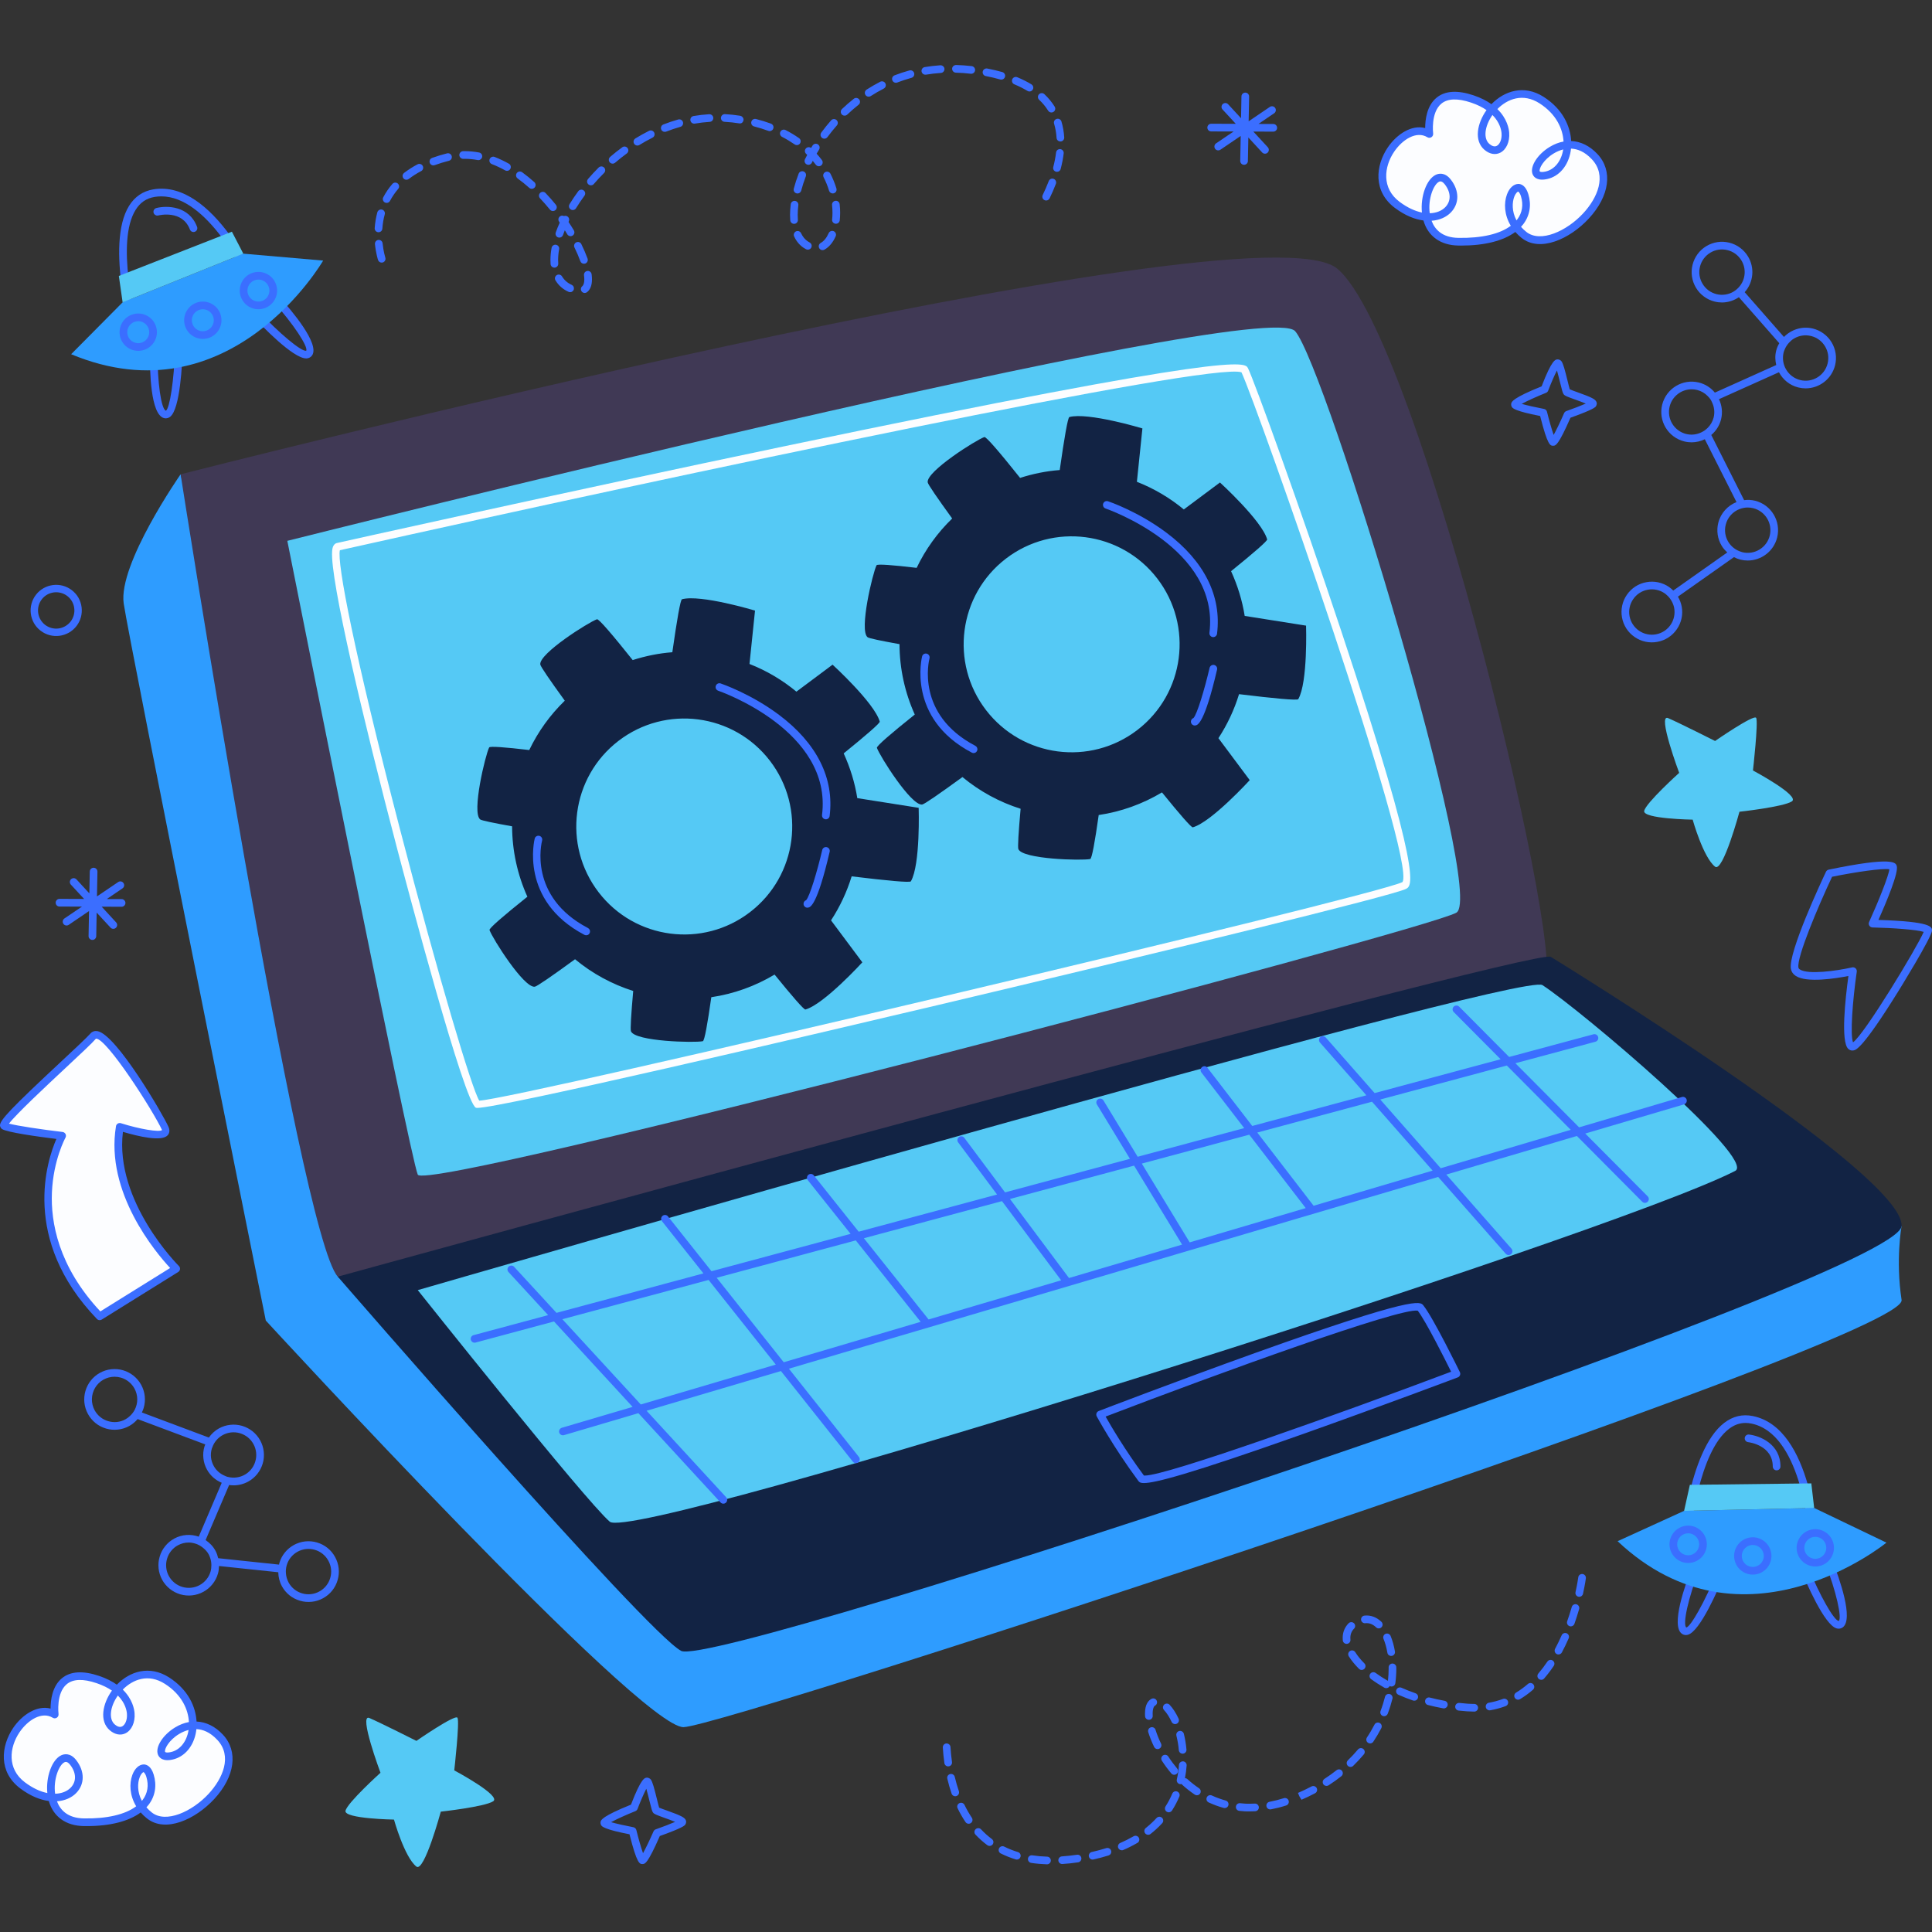 <svg width="64" height="64" viewBox="0 0 64 64" fill="none" xmlns="http://www.w3.org/2000/svg">
<rect x="0" y="0" width="64" height="64" fill="#333333" stroke="none"/>
<g clip-path="url(#clip0_28_4437)">
<path d="M1.345 20.893L1.342 20.891C0.972 20.605 0.905 20.071 1.192 19.701C1.477 19.334 2.009 19.265 2.378 19.549C2.467 19.617 2.542 19.702 2.598 19.799C2.653 19.896 2.689 20.004 2.703 20.115C2.717 20.225 2.709 20.338 2.68 20.445C2.651 20.552 2.6 20.653 2.532 20.741C2.246 21.109 1.714 21.177 1.345 20.893ZM2.231 19.745C1.966 19.542 1.588 19.59 1.385 19.852C1.288 19.978 1.244 20.138 1.264 20.297C1.284 20.455 1.366 20.599 1.492 20.698L1.494 20.699C1.621 20.796 1.78 20.839 1.938 20.819C2.096 20.798 2.24 20.716 2.338 20.591C2.387 20.528 2.422 20.457 2.443 20.38C2.464 20.304 2.47 20.224 2.459 20.146C2.45 20.067 2.425 19.991 2.385 19.922C2.346 19.854 2.294 19.793 2.231 19.745Z" fill="#3B6EFF"/>
<path d="M47.349 4.438C47.349 4.438 47.123 2.724 48.773 3.279C50.423 3.833 49.885 5.403 49.256 4.866C48.627 4.329 49.808 2.507 51.07 3.318C52.333 4.129 52.051 5.703 51.155 5.819C50.259 5.935 51.697 3.987 52.825 5.19C53.954 6.394 51.49 8.588 50.483 7.781C49.475 6.975 50.264 5.672 50.506 6.466C50.747 7.26 50.096 8.038 48.309 8.007C46.522 7.976 47.335 5.227 47.96 6.028C48.584 6.828 47.548 7.731 46.287 6.788C45.027 5.846 46.464 3.897 47.349 4.438Z" fill="#FCFDFF"/>
<path d="M48.407 8.135C48.374 8.135 48.34 8.135 48.306 8.134C47.717 8.124 47.301 7.823 47.153 7.304C46.867 7.267 46.546 7.14 46.211 6.89C45.478 6.342 45.564 5.486 45.974 4.881C46.27 4.445 46.763 4.123 47.211 4.242C47.211 3.97 47.262 3.504 47.587 3.237C47.868 3.005 48.281 2.979 48.813 3.158C49.058 3.24 49.252 3.342 49.406 3.451C49.829 3.013 50.485 2.791 51.139 3.211C51.777 3.621 52.02 4.189 52.047 4.671C52.36 4.685 52.663 4.831 52.918 5.104C53.435 5.654 53.322 6.493 52.631 7.24C52.007 7.915 51.014 8.369 50.403 7.881C50.329 7.821 50.26 7.755 50.197 7.684C49.801 7.977 49.183 8.135 48.407 8.135ZM47.423 7.313C47.527 7.594 47.767 7.871 48.311 7.88C49.081 7.893 49.683 7.753 50.047 7.479C49.83 7.122 49.813 6.73 49.92 6.44C50 6.221 50.148 6.094 50.3 6.092C50.385 6.094 50.539 6.141 50.627 6.429C50.736 6.786 50.678 7.138 50.464 7.422C50.44 7.454 50.414 7.485 50.386 7.515C50.436 7.572 50.495 7.628 50.562 7.682C51.029 8.055 51.903 7.654 52.445 7.067C52.917 6.557 53.241 5.819 52.733 5.277C52.495 5.023 52.256 4.932 52.042 4.923C52.036 4.981 52.027 5.037 52.015 5.09C51.908 5.564 51.585 5.892 51.172 5.945C50.875 5.983 50.789 5.828 50.765 5.759C50.678 5.511 50.934 5.11 51.336 4.867C51.487 4.775 51.641 4.716 51.794 4.689C51.772 4.276 51.56 3.784 51.002 3.425C50.449 3.069 49.932 3.279 49.603 3.613C49.927 3.929 49.985 4.266 49.994 4.397C50.016 4.697 49.899 4.957 49.697 5.059C49.533 5.141 49.343 5.106 49.174 4.962C48.816 4.656 48.937 4.074 49.243 3.647C49.111 3.555 48.944 3.47 48.733 3.399C48.289 3.25 47.958 3.261 47.749 3.432C47.39 3.727 47.474 4.415 47.475 4.422C47.478 4.445 47.474 4.47 47.464 4.491C47.454 4.513 47.438 4.531 47.418 4.544C47.398 4.557 47.374 4.564 47.35 4.565C47.327 4.565 47.303 4.559 47.283 4.546C46.923 4.326 46.458 4.62 46.185 5.023C45.842 5.528 45.765 6.239 46.363 6.686C46.628 6.884 46.88 6.995 47.103 7.04C47.051 6.511 47.254 5.935 47.565 5.789C47.646 5.751 47.858 5.69 48.06 5.949C48.348 6.318 48.347 6.746 48.058 7.041C47.912 7.191 47.691 7.294 47.423 7.313ZM50.293 6.346C50.275 6.346 50.209 6.39 50.158 6.528C50.097 6.695 50.072 6.996 50.236 7.3C50.245 7.29 50.253 7.28 50.261 7.269C50.427 7.049 50.47 6.784 50.384 6.503C50.344 6.372 50.294 6.348 50.293 6.346ZM47.717 6.009C47.696 6.009 47.681 6.016 47.672 6.02C47.491 6.104 47.297 6.589 47.362 7.064C47.583 7.058 47.762 6.981 47.877 6.863C48.074 6.662 48.068 6.372 47.86 6.106C47.798 6.027 47.75 6.009 47.717 6.009ZM51.783 4.95C51.672 4.979 51.566 5.024 51.468 5.084C51.13 5.289 50.974 5.588 51.005 5.676C51.011 5.692 51.058 5.704 51.139 5.693C51.444 5.654 51.684 5.401 51.767 5.035C51.773 5.007 51.778 4.979 51.783 4.95ZM49.439 3.809C49.176 4.184 49.131 4.592 49.339 4.769C49.402 4.822 49.495 4.877 49.582 4.832C49.67 4.788 49.757 4.639 49.741 4.416C49.733 4.314 49.689 4.059 49.439 3.809Z" fill="#3B6EFF"/>
<path d="M1.813 56.795C1.813 56.795 1.587 55.081 3.237 55.635C4.887 56.19 4.35 57.76 3.721 57.222C3.091 56.685 4.272 54.864 5.535 55.675C6.797 56.486 6.515 58.06 5.619 58.176C4.724 58.292 6.161 56.343 7.29 57.547C8.418 58.75 5.955 60.945 4.947 60.138C3.94 59.331 4.728 58.029 4.97 58.823C5.211 59.616 4.56 60.395 2.773 60.364C0.986 60.333 1.799 57.584 2.424 58.384C3.048 59.184 2.012 60.087 0.751 59.145C-0.509 58.202 0.929 56.253 1.813 56.795Z" fill="#FCFDFF"/>
<path d="M2.872 60.492C2.838 60.492 2.805 60.491 2.771 60.491C2.181 60.481 1.766 60.18 1.617 59.661C1.332 59.624 1.01 59.497 0.675 59.247C-0.058 58.699 0.028 57.843 0.438 57.237C0.734 56.802 1.227 56.48 1.675 56.599C1.675 56.327 1.727 55.861 2.051 55.594C2.332 55.362 2.745 55.336 3.278 55.515C3.522 55.597 3.717 55.698 3.871 55.807C4.293 55.37 4.949 55.148 5.603 55.568C6.241 55.978 6.484 56.546 6.511 57.028C6.825 57.042 7.127 57.188 7.382 57.46C7.899 58.011 7.786 58.85 7.096 59.596C6.471 60.272 5.478 60.726 4.868 60.237C4.793 60.178 4.724 60.112 4.661 60.04C4.265 60.334 3.647 60.492 2.872 60.492ZM1.887 59.67C1.991 59.95 2.231 60.227 2.775 60.237C3.543 60.251 4.147 60.109 4.511 59.836C4.295 59.478 4.278 59.087 4.384 58.797C4.464 58.578 4.612 58.45 4.764 58.449C4.849 58.451 5.004 58.498 5.091 58.786C5.2 59.142 5.142 59.495 4.928 59.779C4.904 59.811 4.878 59.842 4.851 59.871C4.901 59.928 4.959 59.985 5.027 60.039C5.493 60.412 6.367 60.01 6.909 59.424C7.381 58.913 7.705 58.175 7.197 57.634C6.959 57.38 6.72 57.289 6.506 57.279C6.5 57.338 6.491 57.394 6.479 57.447C6.373 57.921 6.049 58.248 5.636 58.302C5.34 58.34 5.253 58.185 5.229 58.116C5.142 57.868 5.398 57.467 5.801 57.223C5.951 57.132 6.105 57.073 6.258 57.045C6.236 56.632 6.025 56.141 5.466 55.782C4.913 55.426 4.397 55.636 4.067 55.97C4.391 56.286 4.449 56.623 4.458 56.754C4.48 57.054 4.363 57.314 4.161 57.416C3.998 57.498 3.807 57.463 3.638 57.319C3.28 57.013 3.401 56.431 3.708 56.003C3.575 55.912 3.408 55.827 3.197 55.756C2.753 55.606 2.422 55.617 2.213 55.789C1.854 56.084 1.938 56.772 1.939 56.779C1.942 56.802 1.938 56.827 1.928 56.848C1.918 56.87 1.902 56.888 1.882 56.901C1.862 56.914 1.839 56.922 1.815 56.922C1.791 56.922 1.767 56.916 1.747 56.903C1.388 56.683 0.922 56.977 0.649 57.38C0.306 57.885 0.229 58.596 0.827 59.043C1.092 59.241 1.344 59.352 1.568 59.397C1.515 58.868 1.718 58.291 2.029 58.146C2.111 58.108 2.322 58.047 2.524 58.306C2.812 58.675 2.811 59.103 2.523 59.398C2.376 59.548 2.155 59.651 1.887 59.67ZM4.757 58.703C4.739 58.703 4.673 58.747 4.623 58.885C4.561 59.052 4.536 59.353 4.7 59.657C4.709 59.647 4.717 59.636 4.725 59.626C4.891 59.406 4.934 59.141 4.848 58.86C4.808 58.729 4.754 58.703 4.757 58.703ZM2.181 58.365C2.16 58.365 2.145 58.373 2.136 58.377C1.955 58.461 1.761 58.946 1.826 59.42C2.047 59.414 2.226 59.338 2.341 59.22C2.538 59.019 2.532 58.728 2.324 58.462C2.263 58.384 2.215 58.365 2.181 58.365ZM6.247 57.307C6.136 57.336 6.03 57.381 5.932 57.441C5.594 57.645 5.438 57.944 5.469 58.032C5.475 58.049 5.522 58.061 5.603 58.05C5.908 58.011 6.149 57.758 6.231 57.391C6.237 57.363 6.242 57.335 6.247 57.307ZM3.904 56.166C3.64 56.541 3.596 56.949 3.803 57.126C3.866 57.179 3.959 57.234 4.046 57.189C4.134 57.145 4.221 56.995 4.205 56.772C4.198 56.671 4.153 56.416 3.904 56.166ZM42.18 4.107L42.179 4.107L41.688 4.105L42.208 3.752C42.266 3.713 42.281 3.634 42.242 3.576C42.223 3.548 42.194 3.529 42.161 3.522C42.128 3.516 42.093 3.523 42.065 3.542L41.363 4.018L41.379 3.197C41.379 3.181 41.376 3.164 41.37 3.149C41.364 3.133 41.355 3.119 41.343 3.107C41.332 3.095 41.318 3.085 41.303 3.079C41.287 3.072 41.271 3.068 41.254 3.068L41.253 3.068C41.22 3.068 41.187 3.08 41.163 3.104C41.139 3.127 41.125 3.159 41.125 3.193L41.111 3.917L40.681 3.451C40.658 3.427 40.627 3.414 40.594 3.413C40.561 3.413 40.529 3.425 40.505 3.447C40.481 3.469 40.467 3.5 40.465 3.533C40.462 3.566 40.473 3.598 40.495 3.623L40.937 4.102L40.123 4.099C40.089 4.099 40.057 4.112 40.033 4.136C40.009 4.16 39.995 4.192 39.995 4.225C39.994 4.259 40.008 4.292 40.031 4.316C40.055 4.34 40.087 4.353 40.121 4.354L40.122 4.354L40.864 4.356L40.284 4.749C40.27 4.759 40.258 4.771 40.249 4.785C40.24 4.799 40.234 4.814 40.231 4.831C40.228 4.847 40.228 4.864 40.231 4.88C40.234 4.896 40.241 4.912 40.25 4.926C40.26 4.94 40.272 4.951 40.286 4.961C40.3 4.97 40.315 4.976 40.332 4.979C40.348 4.982 40.365 4.982 40.381 4.979C40.398 4.976 40.413 4.969 40.427 4.96L41.1 4.503L41.084 5.33C41.084 5.347 41.087 5.363 41.093 5.379C41.099 5.394 41.108 5.408 41.12 5.42C41.131 5.432 41.145 5.442 41.16 5.449C41.176 5.455 41.192 5.459 41.209 5.459L41.21 5.459C41.243 5.46 41.276 5.447 41.3 5.423C41.324 5.4 41.338 5.368 41.338 5.335L41.353 4.554L41.811 5.051C41.822 5.063 41.836 5.073 41.851 5.08C41.866 5.087 41.883 5.091 41.899 5.091C41.916 5.092 41.932 5.089 41.948 5.084C41.964 5.078 41.978 5.069 41.99 5.058C42.042 5.01 42.045 4.93 41.998 4.878L41.518 4.358L42.178 4.361C42.195 4.361 42.211 4.357 42.227 4.351C42.242 4.345 42.256 4.335 42.268 4.324C42.28 4.312 42.289 4.298 42.296 4.283C42.302 4.267 42.306 4.251 42.306 4.234C42.306 4.201 42.292 4.168 42.269 4.145C42.245 4.121 42.213 4.107 42.18 4.107ZM4.029 29.784L4.028 29.784L3.537 29.782L4.057 29.429C4.116 29.39 4.131 29.311 4.091 29.253C4.072 29.225 4.043 29.206 4.01 29.199C3.977 29.193 3.943 29.2 3.915 29.219L3.212 29.695L3.228 28.874C3.228 28.858 3.225 28.841 3.219 28.826C3.213 28.81 3.204 28.796 3.192 28.784C3.181 28.772 3.167 28.762 3.152 28.756C3.136 28.749 3.12 28.745 3.103 28.745L3.103 28.745C3.069 28.745 3.037 28.757 3.013 28.781C2.988 28.804 2.975 28.836 2.974 28.87L2.96 29.594L2.531 29.128C2.507 29.105 2.476 29.091 2.443 29.09C2.41 29.09 2.379 29.102 2.354 29.124C2.33 29.146 2.316 29.177 2.314 29.21C2.312 29.243 2.323 29.275 2.344 29.3L2.786 29.779L1.972 29.776C1.938 29.776 1.906 29.789 1.882 29.813C1.858 29.837 1.844 29.869 1.844 29.902C1.844 29.936 1.857 29.968 1.88 29.993C1.904 30.017 1.936 30.03 1.97 30.03L1.971 30.03L2.714 30.033L2.133 30.426C2.106 30.445 2.086 30.474 2.08 30.508C2.074 30.541 2.081 30.575 2.1 30.603C2.119 30.631 2.148 30.65 2.181 30.656C2.214 30.663 2.248 30.655 2.276 30.637L2.949 30.18L2.934 31.007C2.933 31.024 2.936 31.04 2.942 31.056C2.948 31.071 2.957 31.085 2.969 31.097C2.981 31.109 2.994 31.119 3.01 31.126C3.025 31.132 3.041 31.136 3.058 31.136L3.059 31.136C3.092 31.137 3.125 31.124 3.149 31.101C3.173 31.077 3.187 31.045 3.188 31.012L3.202 30.231L3.66 30.727C3.671 30.74 3.685 30.75 3.7 30.757C3.715 30.764 3.732 30.768 3.748 30.768C3.765 30.769 3.782 30.767 3.797 30.761C3.813 30.755 3.827 30.746 3.84 30.735C3.891 30.687 3.894 30.607 3.847 30.555L3.368 30.035L4.027 30.038C4.044 30.038 4.061 30.035 4.076 30.028C4.092 30.022 4.106 30.012 4.117 30.001C4.129 29.989 4.139 29.975 4.145 29.96C4.152 29.944 4.155 29.928 4.155 29.911C4.155 29.878 4.142 29.845 4.118 29.822C4.095 29.798 4.063 29.784 4.029 29.784ZM51.45 14.766C51.356 14.766 51.267 14.766 51.019 13.78C50.184 13.619 50.111 13.521 50.086 13.488C50.062 13.457 50.052 13.398 50.063 13.361C50.078 13.307 50.113 13.183 51.068 12.798C51.411 11.905 51.527 11.905 51.604 11.905C51.644 11.905 51.7 11.933 51.724 11.965C51.785 12.048 51.84 12.262 51.925 12.604C51.951 12.711 51.983 12.841 52.001 12.898C52.051 12.92 52.162 12.96 52.254 12.993C52.745 13.169 52.871 13.229 52.894 13.346C52.903 13.389 52.88 13.454 52.847 13.483C52.747 13.573 52.273 13.749 52.024 13.838C51.62 14.757 51.534 14.762 51.457 14.766C51.455 14.766 51.452 14.766 51.45 14.766ZM50.409 13.379C50.576 13.427 50.881 13.496 51.146 13.546C51.195 13.555 51.234 13.592 51.246 13.64C51.314 13.915 51.403 14.229 51.467 14.408C51.559 14.241 51.7 13.946 51.813 13.686C51.828 13.653 51.855 13.628 51.888 13.617C52.115 13.537 52.371 13.439 52.531 13.369C52.419 13.322 52.267 13.267 52.168 13.232C51.888 13.131 51.835 13.11 51.799 13.061C51.767 13.019 51.748 12.948 51.678 12.665C51.652 12.558 51.611 12.395 51.576 12.272C51.493 12.431 51.376 12.701 51.286 12.94C51.273 12.973 51.247 13 51.214 13.013C50.919 13.131 50.585 13.281 50.409 13.379ZM21.284 61.749C21.19 61.749 21.101 61.749 20.853 60.763C20.018 60.602 19.945 60.504 19.92 60.471C19.896 60.439 19.886 60.381 19.897 60.343C19.912 60.29 19.947 60.166 20.902 59.781C21.245 58.887 21.361 58.887 21.438 58.887C21.478 58.887 21.533 58.916 21.558 58.948C21.619 59.031 21.674 59.245 21.759 59.587C21.785 59.694 21.817 59.824 21.835 59.881C21.885 59.903 21.996 59.943 22.088 59.975C22.578 60.151 22.705 60.211 22.728 60.328C22.736 60.372 22.714 60.436 22.681 60.466C22.581 60.556 22.107 60.732 21.858 60.82C21.454 61.74 21.367 61.745 21.291 61.748C21.289 61.749 21.286 61.749 21.284 61.749ZM20.243 60.362C20.41 60.41 20.715 60.479 20.98 60.529C21.029 60.538 21.068 60.575 21.08 60.623C21.148 60.898 21.237 61.212 21.301 61.39C21.393 61.224 21.534 60.929 21.648 60.668C21.662 60.636 21.688 60.611 21.722 60.599C21.949 60.52 22.205 60.421 22.364 60.352C22.253 60.304 22.101 60.25 22.002 60.215C21.722 60.114 21.669 60.092 21.633 60.044C21.601 60.002 21.582 59.931 21.512 59.647C21.486 59.541 21.445 59.377 21.41 59.255C21.327 59.414 21.21 59.684 21.12 59.923C21.107 59.956 21.081 59.983 21.048 59.996C20.753 60.114 20.419 60.264 20.243 60.362Z" fill="#3B6EFF"/>
<path d="M55.625 25.602C55.625 25.602 54.889 23.63 55.257 23.788C55.625 23.946 56.814 24.546 56.814 24.546C56.814 24.546 58.095 23.659 58.174 23.779C58.253 23.899 58.069 25.523 58.069 25.523C58.069 25.523 59.646 26.364 59.357 26.548C59.068 26.732 57.622 26.89 57.622 26.89C57.622 26.89 57.074 28.913 56.814 28.71C56.419 28.399 56.072 27.152 56.072 27.152C56.072 27.152 54.413 27.126 54.466 26.863C54.518 26.6 55.625 25.602 55.625 25.602ZM12.604 58.725C12.604 58.725 11.868 56.753 12.236 56.911C12.604 57.069 13.794 57.669 13.794 57.669C13.794 57.669 15.075 56.782 15.154 56.902C15.232 57.022 15.048 58.646 15.048 58.646C15.048 58.646 16.626 59.487 16.336 59.671C16.047 59.855 14.602 60.013 14.602 60.013C14.602 60.013 14.053 62.037 13.794 61.833C13.398 61.522 13.051 60.276 13.051 60.276C13.051 60.276 11.393 60.249 11.445 59.986C11.498 59.724 12.604 58.725 12.604 58.725Z" fill="#55C9F5"/>
<path d="M5.49 13.858C5.471 13.858 5.451 13.855 5.432 13.85C4.986 13.732 4.959 12.282 4.968 11.664C4.969 11.594 5.017 11.542 5.097 11.539C5.167 11.54 5.223 11.598 5.222 11.668C5.208 12.64 5.339 13.563 5.497 13.605C5.623 13.524 5.769 12.584 5.797 11.554C5.797 11.537 5.801 11.521 5.808 11.505C5.815 11.49 5.824 11.476 5.836 11.465C5.849 11.453 5.863 11.444 5.879 11.438C5.894 11.432 5.911 11.43 5.928 11.43C5.998 11.432 6.053 11.491 6.051 11.561C6.038 12.024 5.971 13.556 5.633 13.809C5.592 13.84 5.542 13.857 5.49 13.858ZM10.143 11.873C9.709 11.874 8.673 10.797 8.362 10.463C8.34 10.438 8.328 10.406 8.33 10.372C8.331 10.339 8.346 10.308 8.37 10.285C8.395 10.263 8.427 10.25 8.46 10.251C8.493 10.252 8.525 10.266 8.548 10.29C9.251 11.045 9.984 11.653 10.143 11.619C10.22 11.494 9.708 10.714 9.055 9.995C9.033 9.97 9.021 9.937 9.023 9.904C9.025 9.871 9.04 9.839 9.065 9.817C9.089 9.795 9.122 9.783 9.155 9.784C9.188 9.785 9.22 9.8 9.243 9.824C9.658 10.282 10.597 11.387 10.34 11.771C10.3 11.83 10.237 11.867 10.162 11.873C10.156 11.873 10.149 11.873 10.143 11.873ZM4.553 11.441C4.525 11.441 4.499 11.432 4.477 11.416C4.455 11.4 4.439 11.377 4.431 11.351C4.391 11.219 3.472 8.106 4.277 6.816C4.466 6.513 4.737 6.33 5.081 6.273C7.084 5.941 8.587 9.458 8.651 9.608C8.657 9.623 8.66 9.64 8.661 9.656C8.661 9.673 8.657 9.69 8.651 9.705C8.645 9.721 8.635 9.735 8.624 9.747C8.612 9.758 8.598 9.768 8.582 9.774L4.602 11.431C4.586 11.438 4.57 11.441 4.553 11.441ZM5.345 6.505C5.271 6.505 5.197 6.511 5.122 6.523C4.85 6.568 4.644 6.708 4.493 6.951C3.838 8 4.469 10.528 4.636 11.142L8.364 9.59C8.1 9.014 6.86 6.505 5.345 6.505Z" fill="#3B6EFF"/>
<path d="M4.062 10.015L8.059 8.403L10.705 8.632C10.705 8.632 7.641 13.935 2.357 11.734L4.062 10.015Z" fill="#2E9CFF"/>
<path d="M6.41 7.686C6.358 7.686 6.31 7.655 6.291 7.604C6.042 6.945 5.274 7.129 5.242 7.138C5.209 7.146 5.175 7.14 5.146 7.123C5.117 7.106 5.096 7.078 5.087 7.046C5.079 7.013 5.084 6.978 5.101 6.95C5.119 6.921 5.146 6.9 5.179 6.891C5.531 6.802 6.265 6.817 6.528 7.514C6.536 7.533 6.538 7.554 6.536 7.574C6.533 7.595 6.526 7.614 6.514 7.631C6.503 7.648 6.487 7.662 6.469 7.671C6.451 7.681 6.43 7.686 6.41 7.686Z" fill="#3B6EFF"/>
<path d="M3.937 9.141L7.682 7.675L8.06 8.403L4.062 10.015L3.937 9.141Z" fill="#55C9F5"/>
<path d="M4.579 11.623C4.492 11.623 4.405 11.604 4.325 11.568C4.251 11.534 4.184 11.487 4.129 11.428C4.073 11.368 4.03 11.299 4.001 11.223C3.972 11.147 3.959 11.066 3.961 10.985C3.964 10.903 3.982 10.824 4.016 10.75C4.049 10.675 4.097 10.609 4.156 10.553C4.215 10.498 4.285 10.454 4.361 10.426C4.437 10.397 4.518 10.383 4.599 10.386C4.68 10.388 4.76 10.407 4.834 10.441C4.908 10.474 4.975 10.521 5.031 10.581C5.086 10.64 5.13 10.71 5.158 10.786C5.193 10.879 5.205 10.98 5.193 11.079C5.181 11.179 5.145 11.274 5.088 11.356C5.031 11.438 4.955 11.505 4.866 11.552C4.778 11.598 4.679 11.623 4.579 11.623ZM4.58 10.64C4.536 10.64 4.493 10.648 4.451 10.664C4.406 10.68 4.365 10.706 4.33 10.739C4.295 10.771 4.267 10.811 4.247 10.854C4.228 10.898 4.217 10.945 4.215 10.993C4.214 11.04 4.222 11.088 4.239 11.133C4.255 11.178 4.281 11.219 4.314 11.254C4.347 11.289 4.386 11.317 4.43 11.336C4.473 11.356 4.52 11.367 4.568 11.369C4.616 11.37 4.663 11.362 4.708 11.345C4.798 11.311 4.871 11.242 4.911 11.154C4.951 11.066 4.954 10.966 4.92 10.876C4.903 10.831 4.878 10.79 4.845 10.755C4.812 10.72 4.773 10.692 4.729 10.672C4.682 10.651 4.631 10.64 4.58 10.64ZM6.718 11.227C6.631 11.227 6.544 11.209 6.464 11.172C6.39 11.139 6.323 11.092 6.268 11.032C6.212 10.973 6.169 10.903 6.14 10.827C6.082 10.674 6.088 10.504 6.155 10.354C6.223 10.205 6.347 10.088 6.5 10.03C6.576 10.001 6.657 9.988 6.738 9.99C6.819 9.993 6.899 10.012 6.973 10.045C7.047 10.079 7.114 10.126 7.17 10.185C7.225 10.245 7.269 10.314 7.297 10.39C7.332 10.484 7.344 10.585 7.332 10.684C7.32 10.783 7.284 10.878 7.227 10.96C7.17 11.043 7.094 11.11 7.005 11.157C6.917 11.203 6.818 11.227 6.718 11.227ZM6.719 10.245C6.675 10.245 6.632 10.252 6.59 10.268C6.545 10.285 6.504 10.311 6.469 10.343C6.434 10.376 6.406 10.415 6.387 10.459C6.367 10.502 6.356 10.55 6.354 10.597C6.353 10.645 6.361 10.693 6.378 10.738C6.395 10.782 6.42 10.823 6.453 10.858C6.486 10.893 6.525 10.921 6.569 10.941C6.657 10.981 6.756 10.984 6.847 10.95C6.938 10.915 7.011 10.847 7.05 10.759C7.09 10.671 7.093 10.571 7.059 10.48C7.043 10.435 7.017 10.394 6.984 10.36C6.952 10.325 6.912 10.297 6.869 10.277C6.822 10.256 6.77 10.245 6.719 10.245ZM8.56 10.244C8.472 10.244 8.386 10.225 8.306 10.189C8.232 10.156 8.165 10.108 8.109 10.049C8.054 9.99 8.011 9.92 7.982 9.844C7.953 9.768 7.94 9.687 7.942 9.606C7.945 9.525 7.963 9.445 7.997 9.371C8.065 9.22 8.187 9.105 8.342 9.047C8.497 8.989 8.664 8.994 8.815 9.062C8.889 9.095 8.956 9.143 9.012 9.202C9.067 9.261 9.11 9.331 9.139 9.407C9.168 9.483 9.181 9.564 9.179 9.645C9.176 9.726 9.158 9.806 9.124 9.88C9.091 9.954 9.043 10.021 8.984 10.077C8.925 10.132 8.855 10.175 8.779 10.204C8.709 10.23 8.635 10.244 8.56 10.244ZM8.561 9.261C8.517 9.261 8.474 9.269 8.432 9.285C8.387 9.302 8.346 9.327 8.311 9.36C8.276 9.393 8.248 9.432 8.228 9.476C8.209 9.519 8.198 9.566 8.196 9.614C8.195 9.662 8.203 9.71 8.22 9.754C8.236 9.799 8.262 9.84 8.295 9.875C8.327 9.91 8.367 9.938 8.41 9.958C8.454 9.978 8.501 9.989 8.549 9.99C8.597 9.992 8.644 9.983 8.689 9.966C8.734 9.95 8.775 9.924 8.81 9.891C8.845 9.859 8.873 9.819 8.892 9.776C8.912 9.732 8.923 9.685 8.925 9.637C8.926 9.589 8.918 9.542 8.901 9.497C8.884 9.452 8.859 9.411 8.826 9.376C8.793 9.341 8.754 9.313 8.71 9.294C8.663 9.272 8.612 9.261 8.561 9.261ZM55.847 54.163C55.799 54.163 55.754 54.148 55.714 54.12C55.339 53.852 55.826 52.486 56.053 51.911C56.059 51.896 56.068 51.881 56.08 51.869C56.091 51.857 56.105 51.847 56.12 51.84C56.136 51.834 56.152 51.83 56.169 51.83C56.186 51.829 56.203 51.832 56.218 51.839C56.234 51.845 56.248 51.854 56.26 51.866C56.272 51.877 56.282 51.891 56.288 51.907C56.295 51.922 56.298 51.939 56.298 51.956C56.299 51.972 56.295 51.989 56.289 52.005C55.932 52.908 55.729 53.818 55.862 53.913C56.009 53.883 56.477 53.055 56.867 52.101C56.881 52.071 56.906 52.047 56.936 52.034C56.967 52.022 57.001 52.022 57.032 52.035C57.063 52.047 57.087 52.071 57.101 52.102C57.114 52.132 57.115 52.166 57.103 52.197C56.927 52.627 56.323 54.035 55.917 54.152C55.894 54.159 55.87 54.163 55.847 54.163ZM60.908 53.952C60.885 53.952 60.862 53.949 60.838 53.942C60.432 53.825 59.828 52.416 59.652 51.987C59.641 51.956 59.643 51.922 59.656 51.893C59.67 51.863 59.694 51.839 59.724 51.827C59.754 51.815 59.788 51.814 59.819 51.826C59.849 51.838 59.874 51.861 59.888 51.891C60.278 52.845 60.746 53.673 60.91 53.698C61.026 53.608 60.822 52.698 60.466 51.794C60.46 51.778 60.457 51.762 60.457 51.745C60.457 51.728 60.461 51.712 60.467 51.697C60.474 51.681 60.484 51.667 60.496 51.656C60.508 51.644 60.522 51.635 60.537 51.629C60.553 51.623 60.569 51.62 60.586 51.62C60.603 51.62 60.619 51.624 60.635 51.631C60.65 51.637 60.664 51.647 60.675 51.659C60.687 51.671 60.696 51.685 60.702 51.701C60.929 52.276 61.416 53.642 61.041 53.91C61.001 53.938 60.956 53.952 60.908 53.952ZM55.788 51.564C55.771 51.564 55.753 51.561 55.737 51.554C55.721 51.547 55.707 51.537 55.695 51.524C55.683 51.511 55.674 51.496 55.668 51.48C55.662 51.463 55.66 51.446 55.661 51.428C55.671 51.291 55.911 48.054 57.12 47.132C57.404 46.915 57.722 46.839 58.063 46.908C60.054 47.306 60.218 51.127 60.224 51.289C60.225 51.306 60.222 51.322 60.216 51.338C60.211 51.354 60.202 51.368 60.19 51.38C60.179 51.392 60.165 51.402 60.15 51.409C60.135 51.416 60.118 51.42 60.102 51.421L55.792 51.564L55.788 51.564ZM57.823 47.137C57.628 47.137 57.446 47.202 57.274 47.334C56.29 48.085 55.987 50.672 55.927 51.306L59.963 51.171C59.917 50.508 59.619 47.478 58.014 47.157C57.951 47.144 57.887 47.137 57.823 47.137Z" fill="#3B6EFF"/>
<path d="M55.788 50.049L60.097 49.953L62.491 51.102C62.491 51.102 57.751 54.981 53.585 51.054L55.788 50.049Z" fill="#2E9CFF"/>
<path d="M58.852 48.707C58.819 48.707 58.786 48.694 58.763 48.67C58.739 48.646 58.725 48.614 58.725 48.58C58.725 47.876 57.942 47.777 57.909 47.773C57.875 47.769 57.845 47.752 57.824 47.726C57.803 47.7 57.793 47.666 57.797 47.633C57.799 47.616 57.804 47.6 57.812 47.585C57.82 47.571 57.831 47.558 57.844 47.547C57.857 47.537 57.872 47.529 57.888 47.525C57.904 47.52 57.92 47.519 57.937 47.521C58.298 47.561 58.98 47.834 58.98 48.58C58.98 48.651 58.923 48.707 58.852 48.707Z" fill="#3B6EFF"/>
<path d="M55.979 49.187L60.002 49.139L60.097 49.953L55.788 50.049L55.979 49.187Z" fill="#55C9F5"/>
<path d="M55.923 51.775C55.759 51.775 55.601 51.71 55.486 51.594C55.37 51.478 55.304 51.321 55.304 51.157C55.304 50.993 55.37 50.836 55.486 50.72C55.602 50.604 55.759 50.538 55.923 50.538C56.087 50.538 56.244 50.604 56.359 50.72C56.475 50.836 56.541 50.993 56.541 51.157C56.541 51.321 56.475 51.478 56.36 51.594C56.244 51.71 56.087 51.775 55.923 51.775ZM55.923 50.792C55.722 50.792 55.558 50.956 55.558 51.157C55.558 51.358 55.722 51.521 55.923 51.521C56.123 51.521 56.287 51.358 56.287 51.157C56.287 50.956 56.123 50.792 55.923 50.792ZM58.063 52.161C57.899 52.161 57.742 52.096 57.626 51.98C57.51 51.864 57.445 51.706 57.445 51.543C57.445 51.379 57.51 51.221 57.626 51.106C57.742 50.99 57.899 50.925 58.063 50.924C58.227 50.925 58.384 50.99 58.5 51.106C58.616 51.221 58.681 51.379 58.682 51.543C58.681 51.706 58.616 51.864 58.5 51.98C58.384 52.096 58.227 52.161 58.063 52.161ZM58.063 51.178C57.967 51.178 57.874 51.217 57.806 51.285C57.737 51.353 57.699 51.446 57.699 51.543C57.699 51.743 57.862 51.907 58.063 51.907C58.264 51.907 58.428 51.743 58.428 51.543C58.428 51.446 58.389 51.353 58.321 51.285C58.252 51.217 58.16 51.178 58.063 51.178ZM60.134 51.892C59.97 51.892 59.813 51.827 59.697 51.711C59.581 51.595 59.516 51.438 59.515 51.274C59.516 51.11 59.581 50.953 59.697 50.837C59.813 50.721 59.97 50.656 60.134 50.655C60.298 50.656 60.455 50.721 60.571 50.837C60.687 50.953 60.752 51.11 60.752 51.274C60.752 51.438 60.687 51.595 60.571 51.711C60.455 51.827 60.298 51.892 60.134 51.892ZM60.134 50.909C59.933 50.909 59.77 51.073 59.77 51.274C59.77 51.474 59.933 51.638 60.134 51.638C60.335 51.638 60.498 51.474 60.498 51.274C60.498 51.073 60.335 50.909 60.134 50.909ZM61.362 34.8C61.311 34.8 61.263 34.781 61.224 34.743C60.974 34.501 61.127 33.092 61.231 32.331C60.815 32.412 59.844 32.568 59.483 32.326C59.395 32.268 59.341 32.187 59.325 32.093C59.232 31.553 60.359 29.15 60.488 28.878C60.505 28.842 60.538 28.816 60.577 28.808C62.722 28.364 62.796 28.578 62.831 28.682C62.903 28.889 62.514 29.827 62.225 30.474C63.995 30.527 63.998 30.71 64 30.822C64.003 31.033 62.882 32.842 62.87 32.86C61.699 34.744 61.48 34.782 61.398 34.797C61.386 34.799 61.374 34.8 61.362 34.8ZM61.382 32.043C61.4 32.043 61.418 32.047 61.435 32.054C61.451 32.062 61.466 32.073 61.478 32.087C61.49 32.1 61.499 32.117 61.504 32.134C61.509 32.152 61.51 32.17 61.508 32.188C61.367 33.159 61.286 34.286 61.384 34.529C61.774 34.246 63.497 31.4 63.725 30.87C63.499 30.797 62.708 30.738 62.028 30.723C62.007 30.722 61.987 30.717 61.968 30.706C61.95 30.696 61.935 30.681 61.924 30.663C61.913 30.646 61.906 30.625 61.904 30.604C61.903 30.583 61.907 30.562 61.916 30.543C62.231 29.849 62.56 29.024 62.588 28.796C62.364 28.755 61.471 28.886 60.69 29.044C60.217 30.051 59.517 31.71 59.575 32.05C59.578 32.067 59.586 32.09 59.624 32.115C59.887 32.291 60.824 32.166 61.354 32.046C61.363 32.044 61.372 32.043 61.382 32.043Z" fill="#3B6EFF"/>
<path d="M5.983 15.712C5.983 15.712 3.908 18.686 4.098 19.993C4.288 21.299 8.805 43.745 8.805 43.745C8.805 43.745 21.217 57.247 22.645 57.214C24.073 57.182 63.197 44.396 62.993 43.065C62.789 41.734 62.992 40.614 62.992 40.614L22.727 53.981L12.462 41.155L5.983 15.712Z" fill="#2E9CFF"/>
<path d="M5.983 15.712C5.983 15.712 41.547 6.626 44.295 8.897C47.043 11.168 52.189 32.755 51.096 32.633C50.004 32.511 12.467 43.683 11.19 42.291C9.913 40.899 5.983 15.712 5.983 15.712Z" fill="#403955"/>
<path d="M51.368 31.695C51.368 31.695 63.098 38.881 62.992 40.614C62.886 42.348 23.727 55.303 22.563 54.687C21.399 54.071 11.19 42.291 11.19 42.291C11.19 42.291 50.733 31.409 51.368 31.695Z" fill="#122344"/>
<path d="M13.839 42.737C13.839 42.737 50.368 32.155 51.096 32.633C52.419 33.5 58.204 38.417 57.48 38.788C53.179 40.989 21.018 51.114 20.199 50.408C19.38 49.702 13.839 42.737 13.839 42.737Z" fill="#55C9F5"/>
<path d="M9.518 17.916C9.518 17.916 41.879 9.774 42.905 10.972C43.931 12.17 49.235 29.645 48.246 30.232C47.256 30.819 14.109 39.533 13.839 38.911C13.57 38.289 9.518 17.916 9.518 17.916Z" fill="#55C9F5"/>
<path d="M47.149 43.241C47.045 43.112 46.888 42.917 41.581 44.818C38.999 45.744 36.423 46.731 36.398 46.741C36.381 46.748 36.365 46.758 36.353 46.77C36.34 46.783 36.33 46.799 36.324 46.815C36.318 46.832 36.315 46.85 36.316 46.868C36.318 46.886 36.323 46.904 36.331 46.92C36.337 46.93 36.883 47.943 37.708 49.055C37.734 49.09 37.762 49.128 37.895 49.128C38.25 49.128 39.356 48.853 43.171 47.501C45.718 46.597 48.265 45.638 48.29 45.628C48.307 45.622 48.322 45.612 48.335 45.6C48.347 45.587 48.357 45.572 48.364 45.556C48.37 45.54 48.373 45.522 48.373 45.504C48.372 45.487 48.368 45.469 48.36 45.453C48.324 45.38 47.48 43.653 47.149 43.241ZM37.924 48.88C37.912 48.88 37.902 48.879 37.893 48.878C37.258 48.019 36.794 47.226 36.625 46.926C40.4 45.48 46.392 43.307 46.965 43.418C47.238 43.775 47.87 45.036 48.07 45.44C44.419 46.814 38.661 48.88 37.924 48.88ZM55.872 36.426C55.867 36.41 55.859 36.395 55.849 36.382C55.838 36.369 55.825 36.358 55.81 36.35C55.796 36.342 55.78 36.337 55.763 36.335C55.747 36.334 55.73 36.335 55.714 36.34L52.31 37.345L50.199 35.221L52.852 34.508C52.919 34.489 52.96 34.42 52.941 34.352C52.933 34.32 52.911 34.292 52.882 34.275C52.853 34.258 52.818 34.254 52.786 34.262L49.992 35.013L48.336 33.346C48.324 33.334 48.31 33.325 48.295 33.318C48.279 33.312 48.263 33.309 48.246 33.309C48.23 33.309 48.213 33.312 48.198 33.318C48.182 33.325 48.168 33.334 48.156 33.346C48.145 33.357 48.135 33.371 48.129 33.387C48.122 33.402 48.119 33.419 48.119 33.435C48.119 33.452 48.122 33.468 48.128 33.484C48.135 33.499 48.144 33.513 48.156 33.525L49.71 35.089L45.536 36.21L43.917 34.368C43.894 34.343 43.863 34.327 43.829 34.325C43.796 34.323 43.763 34.334 43.737 34.356C43.712 34.379 43.697 34.41 43.694 34.444C43.692 34.477 43.704 34.511 43.726 34.536L45.263 36.283L41.482 37.299L39.998 35.371C39.988 35.358 39.976 35.346 39.961 35.338C39.947 35.33 39.931 35.324 39.914 35.322C39.898 35.32 39.881 35.321 39.865 35.325C39.849 35.33 39.834 35.337 39.82 35.347C39.807 35.358 39.796 35.37 39.788 35.385C39.779 35.399 39.774 35.415 39.772 35.432C39.77 35.448 39.771 35.465 39.775 35.481C39.779 35.497 39.787 35.512 39.797 35.526L41.216 37.37L37.687 38.319L36.552 36.452C36.534 36.423 36.506 36.403 36.473 36.395C36.441 36.387 36.406 36.393 36.378 36.41C36.349 36.428 36.328 36.456 36.321 36.488C36.312 36.521 36.318 36.555 36.335 36.584L37.431 38.387L33.293 39.499L31.944 37.692C31.934 37.679 31.922 37.668 31.907 37.659C31.893 37.651 31.877 37.645 31.86 37.643C31.844 37.64 31.827 37.641 31.811 37.645C31.795 37.649 31.779 37.657 31.766 37.667C31.71 37.709 31.698 37.788 31.741 37.844L33.029 39.57L28.445 40.801L26.955 38.932C26.934 38.907 26.904 38.892 26.871 38.889C26.838 38.886 26.805 38.895 26.78 38.916C26.754 38.936 26.737 38.966 26.733 38.998C26.729 39.031 26.737 39.064 26.756 39.09L28.177 40.873L23.569 42.111L22.125 40.292C22.104 40.267 22.074 40.251 22.041 40.248C22.008 40.245 21.975 40.255 21.95 40.275C21.924 40.295 21.907 40.325 21.902 40.358C21.898 40.391 21.907 40.423 21.926 40.45L23.302 42.183L18.435 43.49L17.031 41.965C17.009 41.94 16.977 41.925 16.943 41.924C16.91 41.923 16.877 41.935 16.852 41.957C16.827 41.98 16.812 42.012 16.811 42.046C16.809 42.079 16.821 42.112 16.844 42.137L18.158 43.565L15.682 44.23C15.65 44.24 15.624 44.261 15.609 44.29C15.593 44.319 15.589 44.352 15.598 44.384C15.606 44.415 15.627 44.443 15.654 44.459C15.682 44.476 15.716 44.482 15.748 44.475L18.352 43.775L20.956 46.605L18.614 47.296C18.598 47.301 18.582 47.308 18.569 47.319C18.555 47.329 18.544 47.342 18.536 47.357C18.528 47.372 18.523 47.388 18.521 47.405C18.519 47.422 18.52 47.439 18.525 47.455C18.53 47.471 18.538 47.486 18.549 47.499C18.559 47.512 18.573 47.523 18.588 47.531C18.603 47.539 18.619 47.544 18.636 47.545C18.653 47.547 18.67 47.545 18.686 47.54L21.147 46.813L23.868 49.77C23.893 49.797 23.928 49.811 23.962 49.811C23.986 49.811 24.011 49.804 24.031 49.79C24.052 49.777 24.068 49.758 24.078 49.735C24.088 49.712 24.091 49.687 24.087 49.663C24.083 49.639 24.072 49.616 24.055 49.598L21.419 46.733L25.87 45.418L28.253 48.421C28.263 48.434 28.276 48.445 28.291 48.453C28.305 48.461 28.321 48.466 28.338 48.468C28.355 48.47 28.371 48.468 28.387 48.464C28.403 48.459 28.418 48.452 28.431 48.441C28.486 48.398 28.496 48.318 28.452 48.263L26.133 45.34L47.642 38.988L49.879 41.532C49.89 41.544 49.903 41.554 49.918 41.562C49.933 41.569 49.949 41.574 49.966 41.575C49.983 41.576 49.999 41.573 50.015 41.568C50.031 41.563 50.045 41.554 50.058 41.543C50.071 41.532 50.081 41.519 50.088 41.504C50.095 41.489 50.1 41.472 50.101 41.456C50.102 41.439 50.1 41.422 50.094 41.407C50.089 41.391 50.081 41.376 50.069 41.364L47.911 38.909L52.237 37.631L54.401 39.809C54.413 39.821 54.427 39.831 54.443 39.837C54.458 39.844 54.474 39.847 54.491 39.847C54.508 39.847 54.524 39.844 54.54 39.837C54.555 39.831 54.569 39.822 54.581 39.81C54.631 39.761 54.631 39.68 54.582 39.63L52.513 37.55L55.786 36.584C55.853 36.564 55.891 36.493 55.872 36.426ZM41.384 37.588L43.254 40.02L39.41 41.155L37.824 38.545L41.384 37.588ZM37.568 38.613L39.158 41.229L35.412 42.336L35.411 42.335L33.457 39.718L37.568 38.613ZM33.192 39.789L35.152 42.412L30.761 43.709L28.617 41.018L33.192 39.789ZM21.227 46.525L18.629 43.701L23.473 42.4L25.699 45.204L21.227 46.525ZM23.741 42.328L28.349 41.09L30.498 43.787L25.962 45.126L23.741 42.328ZM43.515 39.942L41.649 37.517L45.45 36.496L47.457 38.778L43.515 39.942ZM47.725 38.699L45.723 36.423L49.916 35.297L52.033 37.427L47.725 38.699Z" fill="#3B6EFF"/>
<path d="M39.514 27.406C40.131 27.232 41.399 25.843 41.399 25.843C41.399 25.843 40.996 25.3 40.362 24.453C40.657 24.001 40.887 23.511 41.045 22.995C42.208 23.137 42.978 23.209 43.007 23.16C43.327 22.605 43.265 20.725 43.265 20.725C43.265 20.725 42.457 20.595 41.232 20.403C41.152 19.897 40.999 19.4 40.781 18.921C41.525 18.319 41.99 17.917 41.976 17.868C41.803 17.251 40.413 15.983 40.413 15.983C40.413 15.983 39.949 16.328 39.215 16.876C38.749 16.49 38.224 16.181 37.661 15.96C37.774 14.883 37.844 14.192 37.844 14.192C37.844 14.192 36.043 13.649 35.424 13.815C35.373 13.829 35.255 14.512 35.105 15.571C34.662 15.604 34.222 15.693 33.792 15.831C33.12 14.989 32.667 14.458 32.608 14.478C32.337 14.572 30.681 15.616 30.731 15.978C30.74 16.046 31.048 16.494 31.542 17.176C31.056 17.647 30.657 18.2 30.365 18.811C29.564 18.716 29.061 18.678 29.037 18.725C28.909 18.981 28.452 20.885 28.74 21.109C28.786 21.145 29.176 21.227 29.797 21.338C29.8 22.142 29.972 22.936 30.303 23.67C29.52 24.296 29.029 24.717 29.049 24.774C29.143 25.045 30.186 26.701 30.549 26.651C30.621 26.641 31.127 26.291 31.882 25.741C32.45 26.212 33.105 26.569 33.809 26.792C33.74 27.567 33.709 28.069 33.735 28.129C33.878 28.465 35.835 28.514 36.115 28.456C36.17 28.444 36.271 27.884 36.396 26.999C37.137 26.889 37.849 26.634 38.492 26.249C39.077 26.97 39.466 27.42 39.514 27.406ZM32.663 23.523C31.46 21.957 31.753 19.711 33.32 18.507C34.886 17.304 37.132 17.598 38.336 19.164C39.539 20.73 39.245 22.976 37.679 24.18C36.113 25.384 33.867 25.09 32.663 23.523Z" fill="#122344"/>
<path d="M40.19 21.105C40.172 21.105 40.154 21.102 40.138 21.094C40.121 21.087 40.107 21.076 40.095 21.062C40.083 21.049 40.074 21.033 40.069 21.016C40.063 20.999 40.062 20.98 40.064 20.962C40.414 18.159 36.662 16.858 36.624 16.845C36.592 16.835 36.566 16.812 36.551 16.782C36.536 16.751 36.533 16.716 36.544 16.684C36.555 16.653 36.578 16.626 36.608 16.611C36.638 16.596 36.673 16.594 36.705 16.605C36.746 16.618 37.708 16.947 38.641 17.647C39.893 18.586 40.472 19.744 40.316 20.994C40.308 21.058 40.253 21.105 40.19 21.105ZM39.578 24.033C39.548 24.033 39.519 24.022 39.496 24.003C39.473 23.984 39.458 23.958 39.453 23.928C39.447 23.899 39.453 23.869 39.467 23.843C39.482 23.817 39.506 23.797 39.534 23.787C39.652 23.672 39.902 22.84 40.069 22.123C40.073 22.107 40.08 22.091 40.09 22.078C40.1 22.064 40.112 22.053 40.126 22.044C40.14 22.035 40.156 22.029 40.172 22.027C40.189 22.024 40.206 22.024 40.222 22.028C40.238 22.032 40.254 22.039 40.267 22.049C40.281 22.058 40.292 22.071 40.301 22.085C40.31 22.099 40.316 22.115 40.318 22.131C40.321 22.148 40.321 22.165 40.317 22.181C39.899 23.973 39.675 24.017 39.602 24.031C39.594 24.032 39.586 24.033 39.578 24.033ZM32.252 24.947C32.232 24.947 32.211 24.942 32.193 24.932C30.025 23.796 30.541 21.76 30.547 21.739C30.556 21.708 30.578 21.681 30.606 21.665C30.635 21.649 30.669 21.645 30.701 21.654C30.733 21.662 30.76 21.683 30.777 21.711C30.794 21.739 30.799 21.773 30.792 21.805C30.772 21.88 30.327 23.668 32.311 24.707C32.336 24.721 32.356 24.742 32.367 24.768C32.379 24.794 32.382 24.823 32.375 24.85C32.368 24.878 32.352 24.902 32.33 24.92C32.307 24.937 32.28 24.947 32.252 24.947Z" fill="#3B6EFF"/>
<path d="M26.681 33.441C27.298 33.268 28.566 31.878 28.566 31.878C28.566 31.878 28.163 31.335 27.529 30.488C27.824 30.036 28.054 29.546 28.212 29.03C29.375 29.172 30.145 29.244 30.174 29.195C30.494 28.64 30.432 26.76 30.432 26.76C30.432 26.76 29.624 26.631 28.399 26.439C28.319 25.933 28.166 25.435 27.948 24.957C28.692 24.354 29.157 23.952 29.143 23.904C28.97 23.287 27.58 22.018 27.58 22.018C27.58 22.018 27.116 22.363 26.382 22.912C25.916 22.526 25.392 22.216 24.828 21.995C24.941 20.919 25.011 20.227 25.011 20.227C25.011 20.227 23.21 19.684 22.591 19.851C22.54 19.864 22.422 20.547 22.272 21.606C21.829 21.64 21.389 21.728 20.959 21.866C20.287 21.024 19.834 20.493 19.775 20.514C19.504 20.607 17.848 21.651 17.898 22.013C17.907 22.081 18.215 22.529 18.709 23.211C18.223 23.682 17.825 24.235 17.532 24.846C16.731 24.752 16.228 24.713 16.204 24.76C16.076 25.017 15.619 26.92 15.907 27.145C15.953 27.18 16.343 27.262 16.964 27.373C16.967 28.177 17.139 28.971 17.47 29.705C16.687 30.331 16.196 30.753 16.216 30.809C16.31 31.08 17.354 32.736 17.716 32.686C17.788 32.676 18.294 32.327 19.049 31.776C19.617 32.248 20.272 32.604 20.976 32.827C20.907 33.602 20.876 34.104 20.902 34.164C21.045 34.501 23.002 34.549 23.282 34.491C23.337 34.48 23.438 33.919 23.563 33.034C24.304 32.924 25.016 32.669 25.659 32.284C26.244 33.005 26.634 33.455 26.681 33.441ZM19.831 29.559C18.627 27.992 18.921 25.747 20.487 24.543C22.053 23.339 24.299 23.633 25.503 25.199C26.706 26.766 26.413 29.011 24.846 30.215C23.28 31.419 21.034 31.125 19.831 29.559Z" fill="#122344"/>
<path d="M27.358 27.141C27.34 27.141 27.322 27.137 27.305 27.129C27.289 27.122 27.274 27.111 27.262 27.098C27.25 27.084 27.241 27.068 27.236 27.051C27.231 27.034 27.229 27.016 27.231 26.998C27.581 24.194 23.829 22.894 23.791 22.881C23.775 22.875 23.761 22.867 23.748 22.856C23.736 22.845 23.725 22.832 23.718 22.817C23.711 22.802 23.706 22.786 23.705 22.769C23.704 22.752 23.706 22.736 23.712 22.72C23.734 22.653 23.806 22.617 23.872 22.64C23.913 22.654 24.876 22.983 25.808 23.682C27.06 24.622 27.639 25.779 27.483 27.029C27.476 27.094 27.421 27.141 27.358 27.141ZM26.745 30.068C26.715 30.068 26.686 30.058 26.663 30.038C26.641 30.019 26.625 29.993 26.62 29.963C26.615 29.934 26.62 29.904 26.635 29.878C26.649 29.852 26.673 29.832 26.701 29.822C26.819 29.707 27.069 28.876 27.237 28.158C27.24 28.142 27.247 28.127 27.257 28.113C27.267 28.099 27.279 28.088 27.293 28.079C27.307 28.07 27.323 28.064 27.34 28.062C27.356 28.059 27.373 28.06 27.389 28.064C27.457 28.079 27.5 28.148 27.484 28.216C27.066 30.009 26.843 30.052 26.769 30.066C26.761 30.067 26.753 30.068 26.745 30.068ZM19.419 30.982C19.399 30.982 19.379 30.977 19.36 30.968C17.192 29.831 17.708 27.795 17.714 27.775C17.723 27.743 17.745 27.716 17.774 27.701C17.802 27.685 17.836 27.68 17.868 27.689C17.9 27.697 17.927 27.718 17.944 27.746C17.961 27.774 17.967 27.808 17.959 27.84C17.939 27.916 17.494 29.703 19.478 30.743C19.503 30.756 19.523 30.777 19.535 30.803C19.546 30.829 19.549 30.858 19.542 30.886C19.535 30.913 19.52 30.938 19.497 30.955C19.475 30.973 19.447 30.982 19.419 30.982Z" fill="#3B6EFF"/>
<path d="M15.808 36.701C15.789 36.701 15.775 36.699 15.767 36.696C15.386 36.548 13.515 29.482 13.144 28.067C12.061 23.942 10.93 19.2 11.002 18.26C11.006 18.2 11.02 18.02 11.162 17.988C11.236 17.971 18.662 16.314 26.039 14.771C41.058 11.63 41.242 11.999 41.341 12.197C41.537 12.589 43.055 16.766 44.425 20.887C47.166 29.131 46.77 29.342 46.579 29.444C46.161 29.665 38.246 31.595 31.069 33.294C26.683 34.332 16.59 36.701 15.808 36.701ZM11.259 18.227C11.157 18.628 11.723 21.591 13.239 27.427C14.542 32.44 15.637 36.086 15.876 36.46C17.014 36.433 45.594 29.679 46.46 29.219C46.929 28.458 41.65 13.453 41.126 12.334C40.151 11.979 22.787 15.652 11.259 18.227ZM5.836 42.029C5.836 42.029 3.561 39.783 3.967 37.329C3.967 37.329 5.676 37.867 5.467 37.383C5.257 36.898 3.46 33.901 3.09 34.321C2.719 34.741 -0.041 37.171 0.135 37.294C0.31 37.416 2.058 37.624 2.058 37.624C2.058 37.624 0.405 40.587 3.303 43.605L5.836 42.029Z" fill="#FCFDFF"/>
<path d="M3.303 43.732C3.269 43.732 3.236 43.718 3.211 43.693C0.674 41.05 1.571 38.407 1.868 37.729C1.272 37.655 0.227 37.512 0.062 37.398C0.031 37.376 0.003 37.325 0 37.287C-0.012 37.111 0.365 36.716 2.017 35.174C2.477 34.745 2.874 34.374 2.995 34.237C3.052 34.171 3.134 34.143 3.225 34.157C3.854 34.257 5.421 36.958 5.583 37.332C5.645 37.475 5.592 37.566 5.555 37.607C5.357 37.827 4.594 37.649 4.072 37.494C3.791 39.8 5.904 41.917 5.926 41.938C5.94 41.952 5.95 41.968 5.957 41.986C5.963 42.004 5.965 42.023 5.963 42.043C5.961 42.062 5.955 42.08 5.944 42.096C5.934 42.112 5.92 42.126 5.904 42.136L3.37 43.713C3.35 43.725 3.327 43.732 3.303 43.732ZM0.298 37.221C0.573 37.295 1.359 37.413 2.073 37.498C2.094 37.5 2.113 37.508 2.13 37.52C2.148 37.532 2.161 37.547 2.171 37.566C2.18 37.585 2.185 37.605 2.185 37.626C2.184 37.647 2.179 37.667 2.169 37.686C2.165 37.693 1.766 38.422 1.72 39.501C1.678 40.476 1.925 41.946 3.324 43.442L5.636 42.004C5.173 41.506 3.478 39.51 3.842 37.308C3.844 37.29 3.851 37.273 3.861 37.258C3.872 37.243 3.885 37.23 3.9 37.22C3.916 37.211 3.933 37.205 3.951 37.203C3.969 37.2 3.988 37.202 4.005 37.208C4.632 37.405 5.269 37.511 5.368 37.435C5.075 36.798 3.521 34.371 3.178 34.408C3.056 34.551 2.655 34.926 2.19 35.36C1.556 35.952 0.534 36.906 0.298 37.221ZM34.683 61.758L34.679 61.758C34.505 61.752 34.331 61.737 34.159 61.711C34.142 61.708 34.127 61.703 34.112 61.694C34.098 61.685 34.086 61.674 34.076 61.66C34.066 61.647 34.059 61.632 34.055 61.616C34.051 61.599 34.05 61.583 34.053 61.566C34.055 61.55 34.061 61.534 34.069 61.519C34.078 61.505 34.089 61.492 34.103 61.483C34.116 61.473 34.131 61.465 34.148 61.462C34.164 61.458 34.181 61.457 34.197 61.46C34.353 61.484 34.518 61.499 34.687 61.504C34.757 61.506 34.812 61.565 34.81 61.635C34.808 61.704 34.751 61.758 34.683 61.758ZM35.19 61.748C35.157 61.749 35.124 61.737 35.099 61.714C35.075 61.691 35.06 61.659 35.059 61.626C35.058 61.592 35.071 61.559 35.094 61.535C35.117 61.51 35.148 61.496 35.182 61.495C35.348 61.483 35.513 61.465 35.677 61.441C35.71 61.436 35.744 61.444 35.771 61.464C35.798 61.484 35.816 61.514 35.821 61.547C35.831 61.617 35.784 61.681 35.714 61.692C35.541 61.718 35.366 61.737 35.19 61.748ZM33.684 61.601C33.672 61.601 33.659 61.599 33.647 61.595C33.478 61.544 33.315 61.479 33.157 61.401C33.141 61.394 33.127 61.384 33.115 61.371C33.104 61.359 33.095 61.344 33.089 61.328C33.084 61.312 33.081 61.294 33.082 61.277C33.083 61.26 33.088 61.244 33.095 61.228C33.103 61.213 33.113 61.2 33.126 61.188C33.139 61.177 33.154 61.169 33.171 61.164C33.187 61.159 33.204 61.157 33.221 61.158C33.238 61.16 33.255 61.165 33.27 61.173C33.415 61.245 33.566 61.305 33.721 61.352C33.788 61.373 33.826 61.444 33.805 61.511C33.789 61.566 33.739 61.601 33.684 61.601ZM36.195 61.601C36.163 61.601 36.133 61.589 36.11 61.568C36.087 61.547 36.072 61.519 36.068 61.487C36.065 61.456 36.073 61.425 36.091 61.4C36.109 61.374 36.136 61.356 36.167 61.35C36.329 61.313 36.489 61.271 36.647 61.221C36.663 61.216 36.68 61.214 36.696 61.216C36.713 61.217 36.729 61.222 36.744 61.23C36.759 61.237 36.772 61.248 36.783 61.261C36.793 61.273 36.801 61.288 36.806 61.304C36.811 61.32 36.813 61.337 36.812 61.353C36.81 61.37 36.806 61.386 36.798 61.401C36.79 61.416 36.78 61.429 36.767 61.44C36.754 61.45 36.739 61.458 36.723 61.464C36.559 61.515 36.391 61.56 36.223 61.597C36.214 61.599 36.204 61.601 36.195 61.601ZM37.161 61.293C37.132 61.293 37.103 61.283 37.081 61.265C37.058 61.246 37.042 61.221 37.036 61.192C37.03 61.163 37.035 61.133 37.048 61.108C37.062 61.081 37.084 61.061 37.111 61.05C37.262 60.985 37.409 60.911 37.551 60.829C37.565 60.82 37.581 60.815 37.597 60.813C37.614 60.81 37.631 60.811 37.647 60.816C37.663 60.82 37.678 60.827 37.691 60.837C37.705 60.848 37.716 60.86 37.724 60.875C37.733 60.889 37.738 60.905 37.74 60.921C37.743 60.938 37.742 60.955 37.737 60.971C37.733 60.987 37.726 61.002 37.716 61.015C37.706 61.029 37.693 61.04 37.678 61.048C37.528 61.136 37.372 61.214 37.211 61.283C37.196 61.29 37.178 61.293 37.161 61.293ZM32.781 61.149C32.754 61.149 32.727 61.14 32.706 61.124C32.564 61.018 32.432 60.9 32.311 60.771C32.289 60.747 32.278 60.714 32.279 60.681C32.281 60.648 32.295 60.617 32.319 60.594C32.343 60.572 32.375 60.559 32.408 60.56C32.441 60.56 32.473 60.574 32.496 60.597C32.608 60.716 32.729 60.825 32.857 60.92C32.879 60.936 32.895 60.959 32.903 60.984C32.911 61.01 32.911 61.037 32.902 61.062C32.894 61.088 32.877 61.11 32.856 61.125C32.834 61.141 32.808 61.149 32.781 61.149ZM38.034 60.781C38.008 60.781 37.982 60.772 37.961 60.757C37.939 60.742 37.923 60.72 37.914 60.695C37.906 60.67 37.905 60.643 37.912 60.618C37.92 60.593 37.935 60.57 37.956 60.554C38.083 60.453 38.203 60.343 38.313 60.223C38.324 60.211 38.338 60.201 38.353 60.194C38.368 60.187 38.385 60.183 38.401 60.182C38.418 60.181 38.434 60.184 38.45 60.19C38.466 60.196 38.48 60.204 38.493 60.216C38.505 60.227 38.515 60.24 38.522 60.256C38.529 60.271 38.533 60.287 38.533 60.304C38.534 60.32 38.532 60.337 38.526 60.353C38.52 60.368 38.511 60.383 38.5 60.395C38.381 60.525 38.251 60.644 38.113 60.753C38.091 60.771 38.063 60.781 38.034 60.781ZM32.088 60.414C32.047 60.414 32.007 60.394 31.983 60.358C31.885 60.212 31.798 60.059 31.722 59.901C31.707 59.871 31.705 59.836 31.716 59.804C31.727 59.772 31.751 59.746 31.781 59.732C31.811 59.717 31.846 59.715 31.878 59.726C31.91 59.737 31.936 59.76 31.951 59.791C32.022 59.938 32.103 60.08 32.194 60.216C32.207 60.235 32.214 60.257 32.215 60.28C32.217 60.303 32.212 60.326 32.201 60.347C32.19 60.367 32.174 60.384 32.154 60.396C32.134 60.408 32.111 60.414 32.088 60.414ZM38.717 60.035C38.694 60.035 38.672 60.029 38.652 60.017C38.633 60.005 38.616 59.989 38.605 59.969C38.594 59.949 38.589 59.926 38.59 59.903C38.591 59.88 38.598 59.858 38.61 59.839C38.698 59.703 38.773 59.559 38.836 59.41C38.85 59.38 38.874 59.358 38.905 59.346C38.935 59.334 38.969 59.335 38.999 59.347C39.029 59.36 39.053 59.384 39.067 59.414C39.08 59.443 39.081 59.477 39.07 59.508C39.002 59.671 38.919 59.828 38.824 59.977C38.812 59.994 38.796 60.009 38.778 60.019C38.759 60.029 38.738 60.035 38.717 60.035ZM41.408 60.005C41.281 60.009 41.17 59.999 41.054 59.987C41.02 59.983 40.989 59.967 40.968 59.941C40.947 59.914 40.937 59.881 40.941 59.847C40.948 59.778 41.009 59.725 41.08 59.734C41.187 59.745 41.302 59.754 41.408 59.751C41.46 59.751 41.514 59.749 41.567 59.746C41.636 59.741 41.697 59.797 41.701 59.867C41.702 59.901 41.691 59.934 41.668 59.959C41.645 59.983 41.614 59.998 41.58 60C41.522 60.003 41.465 60.005 41.408 60.005ZM42.078 59.939C42.046 59.939 42.015 59.927 41.992 59.906C41.968 59.885 41.954 59.855 41.951 59.824C41.948 59.792 41.957 59.761 41.976 59.735C41.995 59.71 42.023 59.693 42.054 59.687C42.216 59.656 42.375 59.616 42.532 59.566C42.564 59.557 42.598 59.561 42.627 59.576C42.656 59.592 42.678 59.618 42.688 59.65C42.697 59.681 42.695 59.716 42.68 59.745C42.665 59.775 42.639 59.797 42.608 59.808C42.438 59.862 42.268 59.905 42.102 59.937C42.094 59.938 42.086 59.939 42.078 59.939ZM40.569 59.894C40.557 59.894 40.546 59.893 40.535 59.89C40.365 59.843 40.199 59.782 40.039 59.708C40.023 59.701 40.01 59.691 39.999 59.679C39.987 59.667 39.979 59.652 39.973 59.637C39.967 59.621 39.965 59.604 39.965 59.588C39.966 59.571 39.97 59.555 39.977 59.539C39.984 59.524 39.994 59.511 40.006 59.499C40.018 59.488 40.033 59.479 40.048 59.474C40.064 59.468 40.081 59.465 40.097 59.466C40.114 59.467 40.13 59.471 40.145 59.478C40.293 59.546 40.446 59.602 40.602 59.645C40.632 59.653 40.658 59.671 40.675 59.697C40.692 59.722 40.699 59.754 40.695 59.784C40.691 59.815 40.676 59.843 40.653 59.863C40.629 59.883 40.599 59.894 40.569 59.894ZM43.114 59.619L43.046 59.51L42.997 59.393C43.149 59.327 43.298 59.256 43.445 59.179C43.46 59.171 43.476 59.166 43.492 59.165C43.509 59.163 43.526 59.165 43.542 59.17C43.558 59.175 43.572 59.183 43.585 59.193C43.598 59.204 43.609 59.217 43.617 59.232C43.624 59.247 43.629 59.263 43.631 59.279C43.632 59.296 43.63 59.313 43.626 59.329C43.621 59.345 43.612 59.359 43.602 59.372C43.591 59.385 43.578 59.396 43.563 59.404C43.416 59.481 43.267 59.553 43.114 59.619ZM31.643 59.503C31.591 59.503 31.541 59.47 31.523 59.417C31.467 59.253 31.419 59.085 31.38 58.916C31.373 58.884 31.379 58.85 31.397 58.822C31.415 58.795 31.443 58.775 31.475 58.767C31.507 58.76 31.541 58.765 31.569 58.782C31.598 58.799 31.618 58.826 31.627 58.858C31.666 59.023 31.712 59.183 31.764 59.334C31.77 59.354 31.772 59.374 31.769 59.394C31.766 59.414 31.759 59.433 31.747 59.45C31.735 59.466 31.72 59.48 31.702 59.489C31.684 59.498 31.664 59.503 31.643 59.503ZM39.65 59.471C39.626 59.471 39.601 59.464 39.579 59.45C39.434 59.352 39.295 59.243 39.165 59.125C39.156 59.117 39.149 59.108 39.143 59.098C39.121 59.104 39.099 59.104 39.077 59.099C39.056 59.094 39.036 59.083 39.02 59.068C39.004 59.053 38.993 59.033 38.986 59.012C38.98 58.991 38.979 58.969 38.984 58.947C39.02 58.791 39.044 58.629 39.055 58.465C39.06 58.395 39.122 58.345 39.19 58.347C39.261 58.352 39.313 58.412 39.309 58.482C39.299 58.624 39.281 58.764 39.253 58.904C39.283 58.904 39.312 58.915 39.336 58.937C39.458 59.048 39.588 59.149 39.721 59.239C39.743 59.254 39.76 59.276 39.769 59.301C39.778 59.327 39.779 59.355 39.771 59.381C39.763 59.407 39.747 59.43 39.725 59.446C39.703 59.462 39.677 59.471 39.65 59.471ZM43.942 59.161C43.915 59.161 43.888 59.153 43.866 59.136C43.844 59.12 43.828 59.097 43.821 59.07C43.813 59.044 43.814 59.016 43.823 58.99C43.833 58.965 43.85 58.943 43.873 58.928C44.012 58.838 44.147 58.742 44.277 58.639C44.303 58.619 44.337 58.609 44.37 58.613C44.404 58.617 44.434 58.634 44.455 58.66C44.498 58.716 44.489 58.795 44.434 58.839C44.298 58.946 44.157 59.047 44.011 59.141C43.99 59.155 43.966 59.161 43.942 59.161ZM38.898 58.792C38.862 58.792 38.826 58.777 38.801 58.747C38.688 58.613 38.584 58.473 38.489 58.326C38.48 58.312 38.474 58.297 38.47 58.28C38.467 58.264 38.468 58.247 38.471 58.231C38.475 58.214 38.481 58.199 38.491 58.185C38.5 58.171 38.512 58.16 38.526 58.151C38.54 58.141 38.556 58.135 38.572 58.132C38.589 58.129 38.605 58.129 38.622 58.133C38.638 58.136 38.654 58.143 38.667 58.152C38.681 58.162 38.693 58.174 38.702 58.188C38.791 58.326 38.889 58.458 38.995 58.584C39.011 58.602 39.021 58.624 39.024 58.648C39.027 58.672 39.023 58.697 39.013 58.719C39.003 58.741 38.987 58.759 38.966 58.772C38.946 58.785 38.922 58.792 38.898 58.792ZM44.738 58.532C44.712 58.532 44.688 58.524 44.666 58.51C44.646 58.496 44.629 58.476 44.62 58.453C44.61 58.429 44.608 58.403 44.613 58.379C44.618 58.354 44.631 58.331 44.649 58.314C44.768 58.199 44.88 58.078 44.986 57.952C45.008 57.927 45.038 57.911 45.072 57.909C45.105 57.906 45.137 57.917 45.163 57.938C45.188 57.959 45.204 57.99 45.208 58.023C45.211 58.056 45.201 58.089 45.181 58.114C45.069 58.248 44.951 58.375 44.826 58.496C44.802 58.519 44.771 58.532 44.738 58.532ZM31.41 58.514C31.347 58.514 31.293 58.468 31.284 58.405C31.26 58.233 31.242 58.061 31.232 57.888C31.231 57.871 31.233 57.855 31.239 57.839C31.244 57.823 31.253 57.809 31.264 57.796C31.275 57.784 31.288 57.773 31.304 57.766C31.319 57.759 31.335 57.755 31.352 57.754C31.42 57.752 31.482 57.803 31.486 57.873C31.496 58.038 31.512 58.206 31.536 58.369C31.538 58.387 31.537 58.406 31.532 58.423C31.526 58.441 31.518 58.457 31.506 58.47C31.494 58.484 31.479 58.495 31.462 58.503C31.446 58.51 31.428 58.514 31.41 58.514ZM39.177 58.093C39.111 58.093 39.056 58.043 39.05 57.977C39.036 57.815 39.009 57.654 38.97 57.496C38.962 57.463 38.967 57.428 38.984 57.4C39.002 57.371 39.03 57.35 39.062 57.342C39.095 57.334 39.13 57.339 39.158 57.356C39.187 57.374 39.208 57.402 39.217 57.434C39.258 57.602 39.288 57.777 39.303 57.955C39.305 57.972 39.303 57.99 39.297 58.007C39.291 58.023 39.282 58.039 39.27 58.052C39.258 58.065 39.244 58.075 39.228 58.082C39.212 58.089 39.194 58.093 39.177 58.093ZM38.346 57.941C38.299 57.941 38.254 57.915 38.232 57.869C38.155 57.711 38.09 57.547 38.037 57.38C38.032 57.364 38.03 57.347 38.032 57.331C38.033 57.314 38.038 57.298 38.046 57.283C38.053 57.268 38.064 57.255 38.077 57.245C38.09 57.234 38.105 57.226 38.12 57.221C38.136 57.216 38.153 57.214 38.17 57.215C38.186 57.217 38.203 57.222 38.217 57.229C38.232 57.237 38.245 57.248 38.256 57.261C38.267 57.273 38.275 57.288 38.279 57.304C38.329 57.46 38.389 57.612 38.461 57.759C38.47 57.779 38.474 57.8 38.473 57.821C38.472 57.843 38.465 57.864 38.454 57.882C38.442 57.9 38.426 57.915 38.408 57.925C38.389 57.936 38.368 57.941 38.346 57.941ZM45.387 57.753C45.364 57.753 45.342 57.747 45.322 57.735C45.302 57.723 45.286 57.706 45.275 57.686C45.264 57.666 45.259 57.643 45.26 57.62C45.261 57.597 45.269 57.575 45.281 57.556C45.373 57.419 45.456 57.276 45.532 57.13C45.539 57.115 45.55 57.102 45.562 57.091C45.575 57.081 45.59 57.072 45.606 57.067C45.622 57.062 45.639 57.06 45.655 57.062C45.672 57.063 45.688 57.068 45.703 57.075C45.718 57.083 45.731 57.094 45.742 57.106C45.752 57.119 45.761 57.134 45.766 57.15C45.771 57.166 45.773 57.182 45.771 57.199C45.77 57.216 45.765 57.232 45.758 57.247C45.678 57.401 45.589 57.551 45.493 57.696C45.481 57.714 45.466 57.728 45.447 57.738C45.429 57.748 45.408 57.753 45.387 57.753ZM38.927 57.113C38.879 57.113 38.833 57.086 38.811 57.039C38.737 56.879 38.65 56.743 38.56 56.648C38.548 56.635 38.539 56.621 38.533 56.605C38.528 56.59 38.525 56.573 38.525 56.557C38.526 56.54 38.529 56.523 38.536 56.508C38.543 56.493 38.553 56.479 38.565 56.468C38.577 56.456 38.592 56.448 38.607 56.442C38.623 56.436 38.639 56.433 38.656 56.434C38.673 56.434 38.689 56.438 38.704 56.445C38.719 56.451 38.733 56.461 38.745 56.473C38.855 56.59 38.955 56.745 39.042 56.932C39.051 56.952 39.055 56.973 39.053 56.994C39.052 57.015 39.045 57.036 39.034 57.054C39.022 57.072 39.007 57.087 38.988 57.097C38.969 57.107 38.948 57.113 38.927 57.113ZM38.058 56.971C37.992 56.971 37.936 56.92 37.932 56.853C37.93 56.824 37.929 56.794 37.929 56.765C37.929 56.446 38.051 56.321 38.153 56.272C38.183 56.259 38.217 56.259 38.247 56.27C38.278 56.282 38.303 56.305 38.317 56.335C38.331 56.364 38.333 56.398 38.323 56.429C38.313 56.46 38.291 56.486 38.262 56.501C38.226 56.519 38.183 56.599 38.183 56.766C38.183 56.789 38.184 56.812 38.185 56.836C38.186 56.853 38.184 56.87 38.179 56.885C38.173 56.901 38.165 56.916 38.154 56.928C38.143 56.941 38.13 56.951 38.115 56.958C38.1 56.966 38.083 56.97 38.067 56.971L38.058 56.971ZM45.851 56.852C45.831 56.852 45.81 56.847 45.792 56.837C45.774 56.828 45.758 56.814 45.747 56.797C45.735 56.78 45.728 56.76 45.725 56.74C45.723 56.72 45.725 56.699 45.732 56.68C45.791 56.526 45.84 56.367 45.88 56.209C45.884 56.193 45.892 56.178 45.902 56.164C45.911 56.151 45.924 56.14 45.938 56.131C45.953 56.123 45.968 56.117 45.985 56.115C46.002 56.112 46.018 56.113 46.035 56.117C46.051 56.121 46.066 56.128 46.079 56.138C46.093 56.148 46.104 56.161 46.113 56.175C46.121 56.19 46.127 56.205 46.129 56.222C46.132 56.238 46.131 56.255 46.127 56.271C46.084 56.44 46.032 56.607 45.97 56.77C45.961 56.794 45.944 56.815 45.923 56.829C45.902 56.844 45.877 56.852 45.851 56.852ZM48.84 56.699L48.839 56.699C48.758 56.698 48.677 56.695 48.597 56.69C48.504 56.683 48.411 56.675 48.319 56.665C48.286 56.661 48.255 56.645 48.234 56.618C48.213 56.592 48.203 56.558 48.206 56.525C48.208 56.508 48.213 56.492 48.221 56.477C48.229 56.463 48.24 56.45 48.253 56.439C48.266 56.429 48.281 56.421 48.297 56.416C48.313 56.412 48.33 56.41 48.346 56.412C48.435 56.422 48.524 56.43 48.615 56.437C48.691 56.442 48.766 56.445 48.84 56.445C48.873 56.446 48.904 56.46 48.927 56.483C48.95 56.507 48.963 56.539 48.963 56.572C48.963 56.605 48.95 56.636 48.927 56.66C48.904 56.684 48.873 56.698 48.84 56.699ZM49.344 56.657C49.283 56.657 49.229 56.613 49.219 56.551C49.216 56.535 49.216 56.518 49.22 56.502C49.224 56.485 49.231 56.47 49.24 56.456C49.25 56.443 49.262 56.431 49.276 56.422C49.29 56.413 49.306 56.407 49.323 56.405C49.481 56.377 49.637 56.336 49.788 56.279C49.804 56.273 49.821 56.271 49.837 56.271C49.854 56.272 49.87 56.276 49.886 56.283C49.901 56.29 49.914 56.299 49.926 56.312C49.937 56.324 49.946 56.338 49.952 56.354C49.958 56.37 49.96 56.386 49.96 56.403C49.959 56.419 49.955 56.436 49.948 56.451C49.941 56.466 49.932 56.48 49.919 56.491C49.907 56.503 49.893 56.511 49.877 56.517C49.713 56.578 49.541 56.625 49.366 56.655C49.358 56.656 49.351 56.657 49.344 56.657ZM47.83 56.593C47.823 56.593 47.815 56.592 47.807 56.591C47.638 56.56 47.469 56.523 47.302 56.48C47.285 56.476 47.27 56.469 47.257 56.459C47.244 56.449 47.233 56.436 47.224 56.422C47.216 56.407 47.21 56.392 47.208 56.375C47.206 56.358 47.206 56.342 47.211 56.325C47.228 56.258 47.297 56.216 47.366 56.234C47.523 56.275 47.687 56.311 47.853 56.341C47.922 56.353 47.967 56.419 47.955 56.489C47.944 56.55 47.89 56.593 47.83 56.593ZM46.847 56.338C46.833 56.338 46.819 56.336 46.806 56.331C46.642 56.275 46.481 56.211 46.323 56.141C46.308 56.134 46.294 56.124 46.283 56.112C46.271 56.1 46.262 56.086 46.256 56.07C46.244 56.039 46.245 56.004 46.259 55.973C46.273 55.942 46.298 55.918 46.329 55.906C46.361 55.894 46.396 55.895 46.427 55.909C46.578 55.976 46.732 56.037 46.889 56.091C46.917 56.101 46.942 56.12 46.957 56.146C46.973 56.172 46.979 56.203 46.974 56.232C46.969 56.262 46.953 56.289 46.93 56.309C46.907 56.328 46.877 56.339 46.847 56.338ZM50.288 56.305C50.245 56.305 50.203 56.283 50.18 56.243C50.171 56.229 50.165 56.213 50.163 56.197C50.16 56.18 50.161 56.163 50.165 56.147C50.169 56.131 50.176 56.116 50.186 56.102C50.196 56.089 50.208 56.078 50.223 56.069C50.361 55.985 50.492 55.889 50.615 55.783C50.627 55.772 50.642 55.764 50.658 55.758C50.674 55.753 50.69 55.751 50.707 55.752C50.724 55.753 50.74 55.758 50.755 55.765C50.77 55.773 50.783 55.783 50.794 55.796C50.805 55.808 50.813 55.823 50.818 55.839C50.824 55.855 50.826 55.871 50.825 55.888C50.823 55.905 50.819 55.921 50.811 55.936C50.804 55.951 50.794 55.964 50.781 55.975C50.648 56.091 50.505 56.195 50.354 56.286C50.334 56.298 50.311 56.305 50.288 56.305ZM45.921 55.923C45.9 55.923 45.878 55.918 45.858 55.907C45.707 55.82 45.56 55.726 45.419 55.623C45.406 55.613 45.394 55.601 45.386 55.586C45.377 55.572 45.371 55.556 45.369 55.54C45.366 55.523 45.367 55.507 45.371 55.49C45.375 55.474 45.382 55.459 45.392 55.445C45.402 55.432 45.414 55.42 45.428 55.412C45.443 55.403 45.459 55.398 45.475 55.395C45.492 55.392 45.508 55.393 45.525 55.397C45.541 55.401 45.556 55.408 45.57 55.418C45.695 55.51 45.832 55.599 45.977 55.681C45.992 55.542 46.001 55.402 46.001 55.266L46 55.236C46 55.202 46.013 55.169 46.037 55.145C46.06 55.121 46.092 55.108 46.126 55.107C46.16 55.107 46.192 55.12 46.216 55.143C46.24 55.167 46.254 55.199 46.254 55.233L46.255 55.266C46.255 55.426 46.244 55.592 46.223 55.757C46.221 55.777 46.213 55.797 46.201 55.814C46.189 55.831 46.173 55.845 46.154 55.854C46.136 55.863 46.115 55.868 46.095 55.868C46.074 55.867 46.053 55.862 46.035 55.852C46.025 55.873 46.009 55.891 45.988 55.904C45.968 55.916 45.945 55.923 45.921 55.923ZM51.056 55.646C51.032 55.646 51.008 55.639 50.987 55.626C50.967 55.613 50.95 55.594 50.94 55.572C50.93 55.55 50.926 55.525 50.93 55.501C50.933 55.477 50.944 55.455 50.96 55.436C51.067 55.311 51.167 55.18 51.258 55.044C51.268 55.03 51.279 55.018 51.293 55.008C51.307 54.998 51.323 54.992 51.34 54.988C51.356 54.985 51.373 54.985 51.39 54.988C51.406 54.992 51.422 54.998 51.436 55.008C51.45 55.017 51.462 55.029 51.471 55.043C51.481 55.057 51.487 55.073 51.49 55.09C51.493 55.106 51.493 55.123 51.489 55.14C51.486 55.156 51.479 55.172 51.469 55.186C51.372 55.331 51.266 55.47 51.152 55.602C51.14 55.616 51.125 55.627 51.109 55.635C51.092 55.642 51.074 55.646 51.056 55.646ZM45.108 55.319C45.091 55.319 45.075 55.316 45.059 55.309C45.044 55.303 45.03 55.294 45.018 55.282C44.881 55.145 44.767 55.005 44.68 54.866C44.671 54.852 44.665 54.836 44.663 54.819C44.66 54.803 44.66 54.786 44.664 54.77C44.668 54.754 44.675 54.738 44.684 54.725C44.694 54.711 44.706 54.7 44.721 54.691C44.735 54.682 44.75 54.676 44.767 54.673C44.783 54.67 44.8 54.671 44.816 54.675C44.833 54.678 44.848 54.685 44.862 54.695C44.875 54.705 44.887 54.717 44.896 54.731C44.972 54.854 45.074 54.979 45.198 55.102C45.215 55.12 45.227 55.142 45.233 55.167C45.237 55.192 45.235 55.217 45.225 55.24C45.216 55.264 45.199 55.284 45.178 55.297C45.157 55.312 45.133 55.319 45.108 55.319ZM46.084 54.855C46.023 54.855 45.969 54.812 45.959 54.749C45.93 54.58 45.887 54.425 45.83 54.288C45.818 54.257 45.818 54.222 45.831 54.191C45.843 54.16 45.868 54.135 45.899 54.122C45.93 54.11 45.965 54.11 45.996 54.123C46.027 54.135 46.052 54.16 46.065 54.191C46.129 54.345 46.177 54.518 46.209 54.707C46.212 54.725 46.212 54.744 46.207 54.762C46.202 54.78 46.193 54.796 46.181 54.81C46.169 54.824 46.154 54.836 46.137 54.844C46.121 54.851 46.102 54.855 46.084 54.855ZM51.626 54.806C51.604 54.806 51.582 54.801 51.563 54.79C51.544 54.779 51.528 54.763 51.517 54.744C51.505 54.725 51.499 54.704 51.499 54.682C51.498 54.66 51.504 54.638 51.514 54.619C51.593 54.473 51.665 54.323 51.732 54.171C51.745 54.14 51.77 54.116 51.802 54.104C51.833 54.091 51.868 54.092 51.899 54.105C51.93 54.119 51.954 54.144 51.966 54.175C51.979 54.207 51.978 54.242 51.964 54.273C51.895 54.431 51.82 54.587 51.738 54.74C51.727 54.76 51.711 54.777 51.691 54.788C51.671 54.8 51.649 54.806 51.626 54.806ZM44.609 54.455C44.544 54.455 44.489 54.407 44.482 54.342C44.479 54.313 44.478 54.284 44.478 54.255C44.478 54.069 44.546 53.903 44.674 53.773C44.698 53.749 44.73 53.736 44.764 53.736C44.797 53.736 44.83 53.749 44.854 53.773C44.903 53.822 44.904 53.903 44.854 53.952C44.773 54.034 44.732 54.136 44.732 54.256C44.732 54.275 44.733 54.295 44.735 54.314C44.737 54.332 44.735 54.35 44.73 54.367C44.724 54.384 44.715 54.4 44.703 54.413C44.691 54.426 44.677 54.437 44.66 54.444C44.644 54.451 44.626 54.455 44.609 54.455ZM45.674 53.943C45.642 53.943 45.611 53.932 45.586 53.908C45.476 53.803 45.356 53.757 45.227 53.771C45.194 53.775 45.16 53.764 45.134 53.743C45.108 53.722 45.091 53.692 45.087 53.659C45.086 53.642 45.087 53.625 45.092 53.609C45.096 53.593 45.104 53.578 45.115 53.565C45.125 53.552 45.138 53.541 45.153 53.533C45.167 53.526 45.184 53.52 45.2 53.519C45.404 53.497 45.598 53.569 45.761 53.724C45.78 53.742 45.792 53.764 45.798 53.789C45.803 53.814 45.801 53.84 45.792 53.863C45.782 53.887 45.766 53.907 45.745 53.921C45.724 53.936 45.699 53.943 45.674 53.943ZM52.035 53.876C52.014 53.876 51.994 53.871 51.976 53.861C51.958 53.852 51.943 53.838 51.931 53.822C51.919 53.805 51.912 53.786 51.909 53.766C51.906 53.745 51.908 53.725 51.915 53.706C51.971 53.548 52.022 53.389 52.068 53.229C52.078 53.197 52.1 53.171 52.129 53.156C52.158 53.14 52.192 53.136 52.223 53.145C52.255 53.154 52.282 53.175 52.298 53.204C52.315 53.232 52.32 53.266 52.312 53.298C52.265 53.464 52.212 53.628 52.155 53.791C52.146 53.816 52.13 53.837 52.108 53.852C52.087 53.867 52.061 53.875 52.035 53.876ZM52.315 52.897C52.296 52.897 52.277 52.892 52.26 52.884C52.243 52.876 52.228 52.864 52.216 52.849C52.204 52.834 52.195 52.817 52.191 52.798C52.187 52.78 52.187 52.761 52.191 52.742C52.257 52.445 52.281 52.253 52.282 52.251C52.29 52.181 52.354 52.134 52.424 52.141C52.493 52.15 52.542 52.213 52.534 52.283C52.533 52.291 52.507 52.487 52.439 52.797C52.433 52.825 52.417 52.85 52.394 52.869C52.372 52.887 52.344 52.897 52.315 52.897ZM19.369 9.705C19.343 9.705 19.317 9.697 19.296 9.682C19.274 9.666 19.258 9.645 19.249 9.62C19.241 9.595 19.24 9.568 19.247 9.543C19.254 9.518 19.269 9.495 19.29 9.479C19.332 9.445 19.356 9.365 19.356 9.255C19.356 9.212 19.352 9.167 19.346 9.118C19.344 9.102 19.345 9.085 19.349 9.069C19.354 9.053 19.361 9.038 19.371 9.024C19.381 9.011 19.394 9 19.408 8.992C19.423 8.983 19.439 8.978 19.455 8.976C19.472 8.973 19.489 8.974 19.505 8.979C19.521 8.983 19.536 8.99 19.549 9C19.563 9.011 19.574 9.023 19.582 9.038C19.59 9.052 19.596 9.068 19.598 9.085C19.606 9.145 19.61 9.202 19.61 9.255C19.61 9.449 19.555 9.592 19.448 9.677C19.426 9.695 19.398 9.705 19.369 9.705ZM18.886 9.678C18.868 9.678 18.85 9.675 18.833 9.667C18.648 9.584 18.503 9.456 18.401 9.287C18.384 9.259 18.378 9.224 18.386 9.191C18.395 9.159 18.415 9.13 18.444 9.113C18.473 9.096 18.508 9.09 18.54 9.099C18.573 9.107 18.601 9.127 18.618 9.156C18.693 9.28 18.8 9.374 18.938 9.436C18.964 9.448 18.986 9.468 18.999 9.494C19.012 9.52 19.016 9.55 19.01 9.578C19.004 9.607 18.988 9.632 18.966 9.65C18.943 9.669 18.915 9.679 18.886 9.678ZM18.366 8.866C18.3 8.866 18.245 8.816 18.239 8.749C18.236 8.703 18.234 8.657 18.234 8.611C18.234 8.485 18.247 8.35 18.272 8.211C18.275 8.195 18.281 8.179 18.29 8.165C18.299 8.151 18.311 8.139 18.325 8.129C18.338 8.12 18.354 8.113 18.37 8.109C18.386 8.106 18.403 8.105 18.42 8.108C18.436 8.111 18.452 8.118 18.466 8.127C18.48 8.136 18.492 8.147 18.501 8.161C18.511 8.175 18.518 8.19 18.521 8.207C18.525 8.223 18.525 8.24 18.522 8.256C18.5 8.373 18.489 8.492 18.488 8.611C18.488 8.651 18.49 8.69 18.493 8.729C18.494 8.746 18.492 8.764 18.486 8.781C18.48 8.797 18.471 8.813 18.459 8.825C18.448 8.838 18.433 8.849 18.417 8.856C18.401 8.863 18.383 8.866 18.366 8.866ZM19.344 8.737C19.292 8.737 19.243 8.705 19.225 8.653C19.168 8.498 19.103 8.346 19.03 8.199C19.015 8.168 19.013 8.133 19.024 8.102C19.035 8.07 19.058 8.043 19.088 8.029C19.118 8.014 19.153 8.011 19.185 8.022C19.217 8.033 19.243 8.056 19.258 8.087C19.335 8.243 19.404 8.403 19.464 8.567C19.471 8.586 19.473 8.607 19.47 8.627C19.468 8.647 19.46 8.666 19.448 8.683C19.436 8.7 19.421 8.713 19.403 8.723C19.385 8.732 19.365 8.737 19.344 8.737ZM12.643 8.699C12.59 8.699 12.541 8.666 12.523 8.612C12.52 8.604 12.453 8.398 12.421 8.087C12.42 8.07 12.421 8.053 12.426 8.037C12.431 8.021 12.439 8.007 12.449 7.994C12.46 7.981 12.473 7.97 12.487 7.962C12.502 7.954 12.518 7.949 12.535 7.947C12.608 7.943 12.667 7.991 12.674 8.061C12.703 8.343 12.764 8.531 12.764 8.533C12.77 8.552 12.772 8.572 12.769 8.592C12.766 8.612 12.758 8.631 12.746 8.647C12.735 8.663 12.719 8.676 12.701 8.686C12.683 8.695 12.664 8.699 12.643 8.699ZM27.248 8.286C27.22 8.286 27.192 8.277 27.17 8.259C27.148 8.242 27.132 8.218 27.125 8.19C27.118 8.163 27.12 8.134 27.132 8.108C27.143 8.082 27.163 8.061 27.187 8.047C27.291 7.991 27.382 7.88 27.451 7.724C27.464 7.694 27.49 7.669 27.521 7.657C27.552 7.645 27.587 7.646 27.618 7.659C27.649 7.673 27.673 7.698 27.685 7.73C27.698 7.761 27.697 7.796 27.683 7.827C27.592 8.034 27.462 8.188 27.308 8.271C27.29 8.281 27.269 8.286 27.248 8.286ZM26.762 8.271C26.742 8.271 26.721 8.267 26.702 8.257C26.671 8.24 26.641 8.222 26.612 8.203C26.484 8.116 26.381 7.992 26.307 7.833C26.3 7.818 26.296 7.802 26.295 7.785C26.295 7.768 26.297 7.752 26.303 7.736C26.309 7.72 26.317 7.706 26.329 7.694C26.34 7.681 26.353 7.671 26.369 7.664C26.384 7.657 26.4 7.653 26.417 7.653C26.433 7.652 26.45 7.654 26.466 7.66C26.481 7.666 26.496 7.675 26.508 7.686C26.52 7.697 26.53 7.711 26.537 7.726C26.592 7.842 26.664 7.931 26.754 7.992C26.777 8.007 26.799 8.02 26.821 8.032C26.846 8.045 26.866 8.067 26.878 8.093C26.889 8.118 26.892 8.148 26.885 8.175C26.878 8.203 26.862 8.227 26.84 8.244C26.817 8.262 26.79 8.271 26.762 8.271ZM18.53 7.871C18.509 7.871 18.489 7.866 18.471 7.857C18.453 7.847 18.438 7.834 18.426 7.817C18.414 7.8 18.407 7.781 18.404 7.761C18.401 7.741 18.403 7.72 18.41 7.701C18.448 7.594 18.492 7.484 18.542 7.374L18.52 7.343C18.503 7.319 18.495 7.291 18.497 7.263C18.498 7.235 18.51 7.208 18.528 7.186C18.547 7.165 18.573 7.15 18.6 7.145C18.628 7.14 18.657 7.144 18.682 7.157C18.706 7.148 18.732 7.146 18.757 7.152C18.782 7.158 18.805 7.171 18.822 7.19C18.839 7.209 18.85 7.232 18.854 7.258C18.857 7.283 18.853 7.309 18.842 7.332C18.839 7.338 18.836 7.344 18.833 7.351C18.895 7.444 18.954 7.538 19.01 7.631C19.018 7.646 19.024 7.661 19.026 7.678C19.029 7.694 19.028 7.711 19.024 7.727C19.02 7.744 19.012 7.759 19.003 7.772C18.993 7.785 18.98 7.797 18.966 7.805C18.951 7.814 18.936 7.82 18.919 7.822C18.903 7.824 18.886 7.824 18.87 7.819C18.854 7.815 18.838 7.808 18.825 7.798C18.811 7.788 18.8 7.776 18.792 7.761C18.765 7.717 18.737 7.672 18.71 7.628C18.688 7.681 18.668 7.734 18.65 7.786C18.641 7.811 18.625 7.832 18.603 7.847C18.582 7.863 18.556 7.871 18.53 7.871ZM12.539 7.693C12.522 7.693 12.505 7.69 12.489 7.683C12.473 7.676 12.458 7.666 12.446 7.653C12.434 7.64 12.425 7.625 12.419 7.609C12.414 7.592 12.411 7.575 12.412 7.557C12.425 7.376 12.455 7.2 12.5 7.032C12.51 7 12.531 6.973 12.56 6.956C12.589 6.939 12.624 6.935 12.656 6.943C12.724 6.962 12.764 7.032 12.746 7.099C12.704 7.25 12.677 7.41 12.666 7.575C12.664 7.607 12.649 7.637 12.626 7.659C12.602 7.681 12.571 7.693 12.539 7.693ZM26.304 7.415C26.239 7.415 26.183 7.364 26.178 7.298C26.174 7.239 26.171 7.18 26.171 7.121C26.171 7.008 26.179 6.889 26.194 6.765C26.198 6.732 26.215 6.702 26.242 6.681C26.268 6.66 26.302 6.651 26.335 6.655C26.369 6.659 26.399 6.676 26.42 6.703C26.441 6.729 26.45 6.763 26.446 6.796C26.432 6.909 26.425 7.019 26.425 7.121C26.425 7.175 26.427 7.227 26.431 7.278C26.433 7.296 26.43 7.313 26.424 7.33C26.419 7.346 26.41 7.362 26.398 7.374C26.386 7.387 26.371 7.398 26.355 7.405C26.339 7.412 26.322 7.415 26.304 7.415ZM27.691 7.412C27.674 7.412 27.656 7.408 27.64 7.401C27.623 7.394 27.609 7.383 27.597 7.37C27.585 7.357 27.576 7.341 27.57 7.324C27.565 7.307 27.563 7.289 27.565 7.271C27.573 7.199 27.577 7.125 27.577 7.047C27.577 6.965 27.572 6.879 27.563 6.792C27.561 6.775 27.562 6.758 27.567 6.742C27.572 6.726 27.579 6.711 27.59 6.698C27.6 6.685 27.613 6.675 27.628 6.667C27.642 6.659 27.659 6.654 27.675 6.652C27.692 6.65 27.709 6.651 27.724 6.656C27.741 6.66 27.756 6.668 27.768 6.679C27.782 6.689 27.792 6.702 27.8 6.717C27.808 6.731 27.813 6.748 27.815 6.764C27.826 6.861 27.831 6.956 27.831 7.048C27.831 7.131 27.826 7.215 27.818 7.299C27.814 7.33 27.799 7.359 27.776 7.379C27.753 7.4 27.723 7.412 27.691 7.412ZM18.317 6.991C18.28 6.991 18.243 6.975 18.218 6.944C18.113 6.815 18.003 6.69 17.889 6.569C17.878 6.557 17.869 6.543 17.863 6.528C17.857 6.512 17.854 6.495 17.854 6.479C17.855 6.462 17.858 6.446 17.865 6.43C17.872 6.415 17.882 6.401 17.894 6.39C17.906 6.378 17.92 6.37 17.936 6.364C17.951 6.358 17.968 6.355 17.985 6.355C18.001 6.356 18.018 6.359 18.033 6.366C18.048 6.373 18.062 6.383 18.073 6.395C18.19 6.517 18.305 6.648 18.415 6.784C18.43 6.803 18.44 6.825 18.443 6.849C18.446 6.873 18.442 6.897 18.431 6.919C18.421 6.94 18.405 6.959 18.385 6.971C18.364 6.984 18.341 6.991 18.317 6.991ZM18.974 6.958C18.951 6.958 18.929 6.952 18.91 6.941C18.89 6.929 18.874 6.913 18.863 6.893C18.852 6.873 18.846 6.851 18.847 6.828C18.847 6.806 18.854 6.784 18.866 6.764C18.957 6.617 19.053 6.474 19.156 6.334C19.176 6.307 19.206 6.289 19.239 6.284C19.272 6.279 19.306 6.287 19.333 6.307C19.361 6.327 19.379 6.357 19.384 6.39C19.389 6.424 19.38 6.458 19.36 6.485C19.262 6.618 19.169 6.756 19.082 6.897C19.071 6.916 19.055 6.931 19.036 6.942C19.017 6.952 18.995 6.958 18.974 6.958ZM12.808 6.721C12.786 6.721 12.764 6.715 12.745 6.705C12.726 6.694 12.71 6.678 12.699 6.659C12.688 6.641 12.682 6.619 12.681 6.597C12.68 6.576 12.685 6.554 12.696 6.535C12.78 6.376 12.881 6.228 12.998 6.093C13.009 6.08 13.022 6.07 13.037 6.062C13.052 6.055 13.068 6.05 13.085 6.049C13.101 6.048 13.118 6.05 13.134 6.055C13.149 6.06 13.164 6.068 13.177 6.079C13.189 6.09 13.2 6.103 13.207 6.118C13.215 6.133 13.219 6.149 13.221 6.166C13.222 6.183 13.22 6.199 13.215 6.215C13.209 6.231 13.201 6.246 13.19 6.258C13.086 6.379 12.995 6.512 12.92 6.653C12.909 6.674 12.893 6.691 12.874 6.703C12.854 6.715 12.831 6.721 12.808 6.721ZM34.655 6.642C34.633 6.642 34.612 6.637 34.593 6.626C34.574 6.616 34.558 6.601 34.547 6.583C34.536 6.564 34.529 6.544 34.528 6.522C34.527 6.501 34.531 6.479 34.541 6.46C34.613 6.311 34.679 6.159 34.739 6.004C34.744 5.988 34.753 5.973 34.764 5.96C34.776 5.947 34.789 5.937 34.805 5.929C34.821 5.922 34.837 5.918 34.854 5.917C34.871 5.917 34.889 5.919 34.905 5.925C34.921 5.932 34.935 5.941 34.948 5.953C34.96 5.965 34.97 5.979 34.976 5.995C34.983 6.01 34.986 6.027 34.986 6.045C34.986 6.062 34.983 6.079 34.976 6.094C34.914 6.256 34.845 6.415 34.769 6.571C34.758 6.593 34.742 6.611 34.722 6.623C34.702 6.636 34.678 6.642 34.655 6.642ZM26.418 6.409C26.398 6.409 26.379 6.405 26.362 6.396C26.344 6.388 26.329 6.375 26.317 6.36C26.305 6.344 26.297 6.326 26.293 6.307C26.29 6.288 26.29 6.269 26.295 6.25C26.34 6.081 26.393 5.916 26.456 5.753C26.468 5.722 26.492 5.696 26.523 5.683C26.554 5.669 26.589 5.668 26.62 5.68C26.652 5.692 26.677 5.716 26.691 5.747C26.704 5.778 26.705 5.813 26.693 5.844C26.634 5.998 26.583 6.155 26.541 6.314C26.526 6.372 26.474 6.409 26.418 6.409ZM27.586 6.408C27.531 6.408 27.481 6.373 27.464 6.318C27.417 6.163 27.356 6.013 27.282 5.868C27.268 5.838 27.265 5.804 27.276 5.772C27.287 5.741 27.309 5.715 27.339 5.7C27.368 5.685 27.403 5.682 27.434 5.692C27.466 5.701 27.493 5.723 27.509 5.753C27.589 5.91 27.656 6.075 27.708 6.244C27.713 6.263 27.715 6.283 27.711 6.303C27.708 6.322 27.7 6.341 27.688 6.357C27.676 6.372 27.661 6.385 27.643 6.394C27.625 6.403 27.606 6.408 27.586 6.408ZM17.616 6.255C17.586 6.255 17.556 6.244 17.532 6.222C17.409 6.112 17.28 6.008 17.147 5.911C17.133 5.901 17.122 5.888 17.113 5.874C17.104 5.86 17.099 5.844 17.096 5.828C17.093 5.811 17.094 5.794 17.098 5.778C17.102 5.762 17.109 5.747 17.119 5.733C17.129 5.72 17.141 5.708 17.155 5.7C17.169 5.691 17.185 5.685 17.202 5.683C17.218 5.68 17.235 5.681 17.251 5.685C17.267 5.688 17.283 5.696 17.296 5.705C17.436 5.808 17.572 5.917 17.701 6.033C17.72 6.05 17.734 6.073 17.74 6.098C17.746 6.123 17.744 6.149 17.735 6.173C17.726 6.197 17.71 6.218 17.689 6.232C17.667 6.247 17.642 6.255 17.616 6.255ZM19.575 6.139C19.551 6.139 19.527 6.132 19.506 6.119C19.486 6.106 19.47 6.087 19.459 6.065C19.449 6.043 19.446 6.019 19.449 5.994C19.453 5.97 19.463 5.948 19.479 5.929C19.591 5.799 19.709 5.672 19.831 5.55C19.855 5.526 19.887 5.513 19.921 5.513C19.955 5.513 19.987 5.526 20.011 5.55C20.035 5.574 20.048 5.606 20.048 5.64C20.048 5.674 20.034 5.706 20.011 5.73C19.893 5.847 19.78 5.969 19.671 6.095C19.659 6.109 19.645 6.12 19.628 6.128C19.611 6.135 19.593 6.139 19.575 6.139ZM13.463 5.955C13.437 5.955 13.411 5.947 13.389 5.932C13.367 5.916 13.351 5.894 13.343 5.869C13.334 5.844 13.334 5.817 13.341 5.792C13.349 5.766 13.365 5.744 13.386 5.728C13.526 5.621 13.675 5.526 13.831 5.444C13.846 5.436 13.862 5.431 13.879 5.429C13.896 5.428 13.913 5.429 13.929 5.434C13.945 5.439 13.96 5.447 13.973 5.458C13.985 5.468 13.996 5.482 14.004 5.496C14.012 5.511 14.017 5.527 14.018 5.544C14.02 5.561 14.018 5.578 14.013 5.594C14.008 5.61 14 5.624 13.989 5.637C13.978 5.65 13.965 5.661 13.95 5.668C13.806 5.744 13.669 5.831 13.541 5.929C13.518 5.946 13.491 5.955 13.463 5.955ZM35.014 5.692C34.994 5.692 34.975 5.688 34.958 5.679C34.94 5.671 34.925 5.658 34.913 5.643C34.901 5.628 34.893 5.61 34.889 5.591C34.885 5.572 34.886 5.552 34.891 5.533C34.934 5.368 34.965 5.206 34.984 5.051C34.986 5.035 34.991 5.019 34.999 5.004C35.007 4.99 35.018 4.977 35.031 4.966C35.045 4.956 35.06 4.948 35.076 4.944C35.092 4.94 35.109 4.938 35.125 4.94C35.195 4.949 35.245 5.012 35.236 5.082C35.215 5.256 35.181 5.428 35.136 5.597C35.122 5.655 35.07 5.692 35.014 5.692ZM16.794 5.66C16.773 5.66 16.751 5.654 16.732 5.643C16.59 5.563 16.442 5.494 16.29 5.435C16.259 5.422 16.235 5.398 16.222 5.368C16.209 5.337 16.208 5.303 16.22 5.272C16.232 5.241 16.255 5.216 16.285 5.202C16.315 5.188 16.349 5.186 16.381 5.197C16.544 5.261 16.703 5.336 16.856 5.422C16.918 5.456 16.94 5.533 16.905 5.595C16.894 5.614 16.878 5.631 16.859 5.642C16.839 5.654 16.817 5.66 16.794 5.66ZM27.126 5.507C27.088 5.507 27.05 5.49 27.025 5.457C26.992 5.414 26.958 5.371 26.923 5.329C26.913 5.349 26.903 5.37 26.893 5.39C26.878 5.42 26.851 5.442 26.82 5.453C26.788 5.464 26.753 5.461 26.723 5.446C26.693 5.431 26.67 5.405 26.659 5.373C26.648 5.342 26.65 5.307 26.665 5.277C26.689 5.228 26.714 5.179 26.74 5.131C26.727 5.118 26.714 5.106 26.701 5.093C26.678 5.07 26.665 5.04 26.663 5.007C26.662 4.975 26.673 4.943 26.695 4.919C26.716 4.894 26.746 4.879 26.778 4.876C26.81 4.873 26.843 4.882 26.868 4.902C26.884 4.875 26.9 4.849 26.916 4.822C26.925 4.808 26.936 4.796 26.95 4.786C26.963 4.776 26.978 4.769 26.995 4.765C27.011 4.761 27.028 4.76 27.044 4.763C27.061 4.766 27.076 4.771 27.091 4.78C27.105 4.789 27.117 4.8 27.127 4.814C27.137 4.827 27.144 4.842 27.148 4.859C27.152 4.875 27.152 4.892 27.15 4.908C27.147 4.925 27.142 4.94 27.133 4.955C27.105 5 27.078 5.045 27.052 5.091C27.114 5.16 27.173 5.231 27.228 5.304C27.242 5.323 27.25 5.345 27.252 5.369C27.254 5.392 27.25 5.416 27.239 5.437C27.229 5.458 27.213 5.476 27.193 5.488C27.173 5.501 27.15 5.507 27.126 5.507ZM14.355 5.478C14.325 5.478 14.297 5.468 14.274 5.448C14.251 5.429 14.236 5.403 14.231 5.373C14.226 5.344 14.231 5.314 14.245 5.288C14.26 5.262 14.284 5.243 14.311 5.232C14.475 5.173 14.641 5.122 14.81 5.08C14.842 5.072 14.877 5.077 14.906 5.094C14.935 5.112 14.956 5.14 14.964 5.172C14.972 5.205 14.967 5.24 14.95 5.269C14.932 5.297 14.904 5.318 14.871 5.326C14.705 5.368 14.546 5.417 14.399 5.471C14.385 5.476 14.37 5.478 14.355 5.478ZM20.294 5.421C20.268 5.421 20.242 5.413 20.221 5.398C20.2 5.384 20.184 5.363 20.175 5.338C20.166 5.314 20.164 5.287 20.171 5.262C20.177 5.237 20.191 5.215 20.211 5.198C20.342 5.085 20.477 4.978 20.617 4.876C20.644 4.857 20.677 4.85 20.71 4.856C20.742 4.862 20.771 4.88 20.79 4.906C20.809 4.933 20.818 4.966 20.814 4.998C20.809 5.031 20.792 5.06 20.767 5.081C20.633 5.179 20.502 5.282 20.376 5.391C20.353 5.41 20.324 5.421 20.294 5.421ZM15.848 5.304C15.84 5.304 15.832 5.303 15.824 5.302C15.684 5.275 15.541 5.262 15.399 5.261L15.346 5.262C15.282 5.265 15.218 5.209 15.216 5.138C15.215 5.105 15.228 5.072 15.251 5.048C15.274 5.023 15.306 5.009 15.34 5.008L15.399 5.007C15.554 5.007 15.713 5.022 15.871 5.052C15.94 5.065 15.985 5.131 15.972 5.2C15.961 5.261 15.908 5.304 15.848 5.304ZM21.113 4.822C21.086 4.822 21.059 4.813 21.037 4.796C21.015 4.779 20.999 4.756 20.991 4.729C20.984 4.703 20.985 4.674 20.995 4.649C21.005 4.623 21.023 4.601 21.047 4.586C21.194 4.496 21.346 4.412 21.5 4.334C21.515 4.327 21.531 4.322 21.548 4.321C21.564 4.32 21.581 4.322 21.597 4.327C21.613 4.332 21.628 4.341 21.64 4.352C21.653 4.363 21.663 4.376 21.671 4.391C21.678 4.406 21.683 4.422 21.684 4.439C21.685 4.455 21.683 4.472 21.678 4.488C21.672 4.504 21.664 4.518 21.653 4.531C21.642 4.543 21.629 4.554 21.614 4.561C21.466 4.636 21.321 4.716 21.18 4.803C21.159 4.816 21.136 4.822 21.113 4.822ZM26.396 4.807C26.371 4.807 26.346 4.8 26.324 4.784C26.189 4.691 26.049 4.606 25.904 4.532C25.875 4.516 25.853 4.489 25.844 4.458C25.834 4.426 25.837 4.392 25.852 4.363C25.867 4.334 25.893 4.311 25.924 4.301C25.956 4.29 25.99 4.292 26.019 4.306C26.175 4.385 26.326 4.476 26.469 4.576C26.527 4.616 26.541 4.695 26.5 4.753C26.489 4.77 26.473 4.783 26.455 4.793C26.437 4.802 26.417 4.807 26.396 4.807ZM35.127 4.686C35.06 4.686 35.004 4.635 35 4.567C34.991 4.408 34.963 4.25 34.918 4.097C34.908 4.065 34.911 4.03 34.927 4C34.943 3.971 34.97 3.948 35.002 3.939C35.035 3.929 35.069 3.932 35.099 3.948C35.129 3.964 35.151 3.991 35.161 4.023C35.211 4.189 35.242 4.367 35.254 4.552C35.255 4.568 35.252 4.585 35.247 4.601C35.242 4.617 35.233 4.631 35.222 4.644C35.211 4.656 35.198 4.666 35.183 4.674C35.168 4.681 35.151 4.685 35.135 4.686L35.127 4.686ZM27.308 4.594C27.284 4.594 27.261 4.587 27.241 4.575C27.221 4.563 27.205 4.545 27.195 4.524C27.184 4.503 27.18 4.48 27.181 4.456C27.183 4.433 27.192 4.41 27.206 4.391C27.308 4.252 27.417 4.117 27.531 3.987C27.542 3.975 27.555 3.964 27.57 3.957C27.585 3.95 27.602 3.945 27.618 3.944C27.635 3.943 27.652 3.945 27.667 3.951C27.683 3.956 27.698 3.965 27.71 3.976C27.723 3.987 27.733 4 27.74 4.015C27.748 4.03 27.752 4.046 27.753 4.063C27.754 4.079 27.752 4.096 27.747 4.112C27.741 4.128 27.733 4.142 27.722 4.155C27.613 4.279 27.509 4.409 27.41 4.542C27.385 4.576 27.347 4.594 27.308 4.594ZM22.021 4.368C21.991 4.368 21.963 4.358 21.94 4.339C21.917 4.32 21.902 4.294 21.896 4.265C21.891 4.236 21.896 4.206 21.91 4.18C21.924 4.154 21.947 4.134 21.975 4.123C22.136 4.06 22.301 4.005 22.468 3.958C22.484 3.953 22.501 3.952 22.517 3.954C22.534 3.956 22.55 3.961 22.564 3.969C22.579 3.978 22.592 3.989 22.602 4.002C22.612 4.015 22.62 4.03 22.625 4.046C22.629 4.062 22.63 4.079 22.628 4.095C22.626 4.112 22.621 4.128 22.613 4.142C22.605 4.157 22.594 4.17 22.581 4.18C22.568 4.19 22.553 4.198 22.537 4.202C22.38 4.246 22.222 4.299 22.067 4.36C22.052 4.365 22.037 4.368 22.021 4.368ZM25.496 4.343C25.481 4.343 25.466 4.34 25.452 4.335C25.298 4.278 25.14 4.229 24.98 4.188C24.964 4.184 24.949 4.177 24.936 4.167C24.922 4.157 24.911 4.144 24.902 4.13C24.894 4.116 24.888 4.1 24.886 4.083C24.884 4.067 24.884 4.05 24.889 4.034C24.893 4.018 24.9 4.002 24.91 3.989C24.92 3.976 24.932 3.964 24.947 3.956C24.961 3.947 24.977 3.942 24.994 3.939C25.01 3.937 25.027 3.938 25.043 3.942C25.215 3.986 25.382 4.038 25.541 4.096C25.569 4.107 25.592 4.127 25.607 4.152C25.621 4.178 25.627 4.209 25.621 4.238C25.616 4.267 25.601 4.294 25.578 4.313C25.555 4.332 25.526 4.343 25.496 4.343ZM22.997 4.096C22.965 4.096 22.934 4.084 22.91 4.063C22.887 4.041 22.872 4.011 22.869 3.979C22.867 3.947 22.876 3.915 22.896 3.89C22.916 3.865 22.945 3.848 22.976 3.843C23.148 3.814 23.321 3.794 23.494 3.784C23.564 3.782 23.624 3.833 23.629 3.903C23.63 3.92 23.627 3.936 23.622 3.952C23.616 3.968 23.608 3.983 23.597 3.995C23.586 4.008 23.572 4.018 23.557 4.025C23.542 4.032 23.526 4.036 23.509 4.037C23.345 4.047 23.181 4.066 23.019 4.094C23.012 4.095 23.004 4.096 22.997 4.096ZM24.514 4.089C24.508 4.089 24.502 4.089 24.496 4.088C24.333 4.062 24.168 4.044 24.003 4.035C23.969 4.034 23.938 4.019 23.915 3.994C23.892 3.969 23.881 3.936 23.882 3.902C23.886 3.832 23.949 3.776 24.016 3.781C24.181 3.79 24.348 3.807 24.514 3.834C24.583 3.844 24.64 3.911 24.63 3.98C24.62 4.043 24.574 4.089 24.514 4.089ZM27.978 3.831C27.953 3.831 27.928 3.824 27.907 3.81C27.886 3.795 27.87 3.775 27.86 3.752C27.851 3.728 27.849 3.702 27.854 3.677C27.86 3.652 27.872 3.63 27.891 3.612C28.016 3.493 28.147 3.379 28.283 3.272C28.296 3.261 28.311 3.254 28.327 3.249C28.343 3.245 28.36 3.243 28.377 3.245C28.393 3.247 28.409 3.252 28.424 3.261C28.438 3.269 28.451 3.28 28.462 3.293C28.472 3.306 28.48 3.321 28.484 3.337C28.489 3.353 28.49 3.37 28.488 3.386C28.486 3.403 28.481 3.419 28.473 3.433C28.465 3.448 28.453 3.461 28.44 3.471C28.311 3.574 28.186 3.682 28.066 3.796C28.042 3.819 28.011 3.831 27.978 3.831ZM34.83 3.726C34.788 3.726 34.746 3.705 34.722 3.667C34.637 3.533 34.536 3.41 34.42 3.302C34.397 3.278 34.383 3.247 34.383 3.214C34.382 3.181 34.394 3.149 34.417 3.125C34.44 3.1 34.471 3.086 34.504 3.085C34.537 3.083 34.569 3.095 34.594 3.117C34.726 3.24 34.841 3.379 34.937 3.532C34.949 3.551 34.956 3.573 34.957 3.596C34.957 3.619 34.952 3.641 34.941 3.661C34.93 3.681 34.914 3.697 34.894 3.709C34.875 3.72 34.852 3.726 34.83 3.726ZM28.775 3.203C28.748 3.203 28.721 3.194 28.699 3.178C28.677 3.161 28.661 3.138 28.653 3.112C28.645 3.086 28.646 3.057 28.656 3.032C28.666 3.006 28.683 2.984 28.706 2.969C28.852 2.875 29.003 2.789 29.157 2.709C29.172 2.701 29.188 2.696 29.205 2.695C29.222 2.693 29.239 2.695 29.255 2.7C29.271 2.705 29.286 2.713 29.299 2.724C29.312 2.735 29.323 2.749 29.33 2.764C29.338 2.779 29.343 2.795 29.344 2.812C29.345 2.829 29.343 2.846 29.338 2.862C29.332 2.878 29.324 2.893 29.312 2.905C29.301 2.918 29.288 2.928 29.273 2.936C29.126 3.011 28.983 3.093 28.844 3.183C28.822 3.196 28.799 3.203 28.775 3.203ZM34.103 3.031C34.08 3.031 34.057 3.025 34.037 3.012C33.897 2.928 33.752 2.855 33.601 2.793C33.57 2.78 33.545 2.756 33.532 2.724C33.52 2.693 33.52 2.658 33.532 2.627C33.545 2.596 33.57 2.571 33.601 2.558C33.632 2.546 33.667 2.545 33.698 2.558C33.868 2.629 34.027 2.708 34.169 2.795C34.193 2.81 34.211 2.832 34.221 2.857C34.231 2.883 34.233 2.912 34.225 2.938C34.217 2.965 34.201 2.988 34.179 3.005C34.157 3.022 34.13 3.031 34.103 3.031ZM29.678 2.742C29.627 2.742 29.579 2.711 29.56 2.661C29.547 2.629 29.548 2.594 29.562 2.563C29.575 2.533 29.601 2.508 29.632 2.496C29.794 2.433 29.959 2.379 30.127 2.333C30.143 2.329 30.16 2.328 30.176 2.33C30.193 2.332 30.209 2.337 30.223 2.345C30.238 2.354 30.25 2.365 30.261 2.378C30.271 2.391 30.278 2.406 30.283 2.422C30.287 2.438 30.288 2.455 30.286 2.472C30.284 2.488 30.279 2.504 30.27 2.519C30.262 2.533 30.251 2.546 30.238 2.556C30.225 2.566 30.21 2.574 30.194 2.578C30.035 2.622 29.878 2.673 29.724 2.733C29.709 2.739 29.694 2.742 29.678 2.742ZM33.17 2.638C33.158 2.638 33.147 2.636 33.135 2.633C32.976 2.588 32.815 2.55 32.652 2.519C32.62 2.512 32.591 2.493 32.573 2.465C32.555 2.437 32.548 2.404 32.554 2.371C32.56 2.338 32.579 2.309 32.606 2.291C32.634 2.272 32.667 2.264 32.7 2.269C32.876 2.303 33.046 2.343 33.205 2.388C33.234 2.397 33.26 2.416 33.276 2.441C33.293 2.467 33.3 2.498 33.295 2.528C33.291 2.558 33.276 2.586 33.253 2.606C33.23 2.626 33.201 2.637 33.17 2.638ZM30.656 2.474C30.623 2.475 30.592 2.463 30.568 2.441C30.544 2.42 30.53 2.39 30.527 2.358C30.524 2.326 30.534 2.294 30.554 2.268C30.574 2.243 30.603 2.227 30.635 2.222C30.806 2.194 30.978 2.174 31.151 2.162C31.22 2.16 31.282 2.211 31.287 2.281C31.289 2.314 31.278 2.347 31.255 2.373C31.233 2.398 31.202 2.414 31.168 2.416C31.003 2.427 30.839 2.446 30.677 2.473C30.67 2.474 30.663 2.474 30.656 2.474ZM32.174 2.444C32.169 2.444 32.164 2.443 32.159 2.443C31.995 2.423 31.829 2.411 31.664 2.407C31.63 2.406 31.598 2.391 31.575 2.367C31.552 2.342 31.54 2.31 31.54 2.276C31.542 2.206 31.603 2.155 31.671 2.153C31.841 2.158 32.015 2.17 32.189 2.19C32.221 2.194 32.25 2.21 32.271 2.235C32.292 2.26 32.303 2.292 32.301 2.324C32.299 2.356 32.285 2.387 32.261 2.409C32.237 2.431 32.206 2.444 32.174 2.444ZM60.675 11.341C60.607 11.228 60.517 11.129 60.411 11.051C60.305 10.972 60.184 10.916 60.056 10.884C59.697 10.796 59.338 10.915 59.096 11.162L57.795 9.679C57.938 9.52 58.025 9.319 58.045 9.106C58.065 8.893 58.016 8.679 57.905 8.496C57.837 8.383 57.747 8.284 57.641 8.206C57.535 8.127 57.414 8.071 57.286 8.039C57.158 8.007 57.025 8 56.894 8.02C56.764 8.04 56.638 8.085 56.525 8.153C56.295 8.292 56.133 8.512 56.068 8.772C56.003 9.033 56.044 9.303 56.182 9.533C56.25 9.646 56.339 9.745 56.446 9.823C56.552 9.902 56.673 9.959 56.801 9.99C56.88 10.01 56.962 10.02 57.043 10.02C57.246 10.02 57.44 9.955 57.603 9.845L58.941 11.369C58.897 11.446 58.86 11.527 58.838 11.617C58.797 11.779 58.804 11.94 58.84 12.092L56.807 13.006C56.672 12.841 56.487 12.724 56.28 12.672C55.742 12.538 55.196 12.867 55.062 13.405C54.928 13.943 55.257 14.489 55.795 14.623C55.874 14.643 55.956 14.653 56.037 14.653C56.189 14.652 56.338 14.617 56.474 14.55L57.524 16.632C57.234 16.748 57.001 16.995 56.92 17.32C56.888 17.448 56.881 17.581 56.901 17.712C56.92 17.843 56.965 17.968 57.034 18.081C57.084 18.165 57.149 18.236 57.219 18.3L55.429 19.563C55.386 19.52 55.339 19.48 55.289 19.445C55.181 19.37 55.058 19.318 54.929 19.29C54.8 19.263 54.666 19.261 54.537 19.286C54.407 19.309 54.283 19.358 54.172 19.43C54.061 19.502 53.966 19.596 53.891 19.705C53.816 19.813 53.763 19.936 53.736 20.065C53.709 20.194 53.707 20.327 53.731 20.457C53.755 20.587 53.804 20.711 53.876 20.822C53.948 20.933 54.041 21.028 54.15 21.102C54.259 21.178 54.382 21.23 54.511 21.258C54.64 21.285 54.773 21.287 54.903 21.262C55.033 21.239 55.157 21.189 55.268 21.117C55.378 21.046 55.474 20.952 55.548 20.843C55.623 20.735 55.676 20.612 55.704 20.483C55.731 20.354 55.733 20.221 55.708 20.091C55.686 19.976 55.644 19.865 55.583 19.765L57.439 18.456C57.507 18.491 57.578 18.519 57.653 18.538C57.732 18.558 57.813 18.568 57.895 18.568C58.346 18.568 58.757 18.262 58.871 17.805C59.004 17.267 58.676 16.721 58.138 16.587C58.019 16.558 57.897 16.552 57.776 16.568L56.688 14.409C56.848 14.275 56.962 14.093 57.013 13.89C57.069 13.663 57.041 13.431 56.944 13.223L58.93 12.331C59.059 12.573 59.283 12.764 59.571 12.835C59.65 12.855 59.731 12.865 59.813 12.865C60.264 12.865 60.675 12.559 60.789 12.102C60.821 11.974 60.828 11.841 60.808 11.71C60.788 11.58 60.743 11.454 60.675 11.341ZM56.862 9.744C56.667 9.695 56.503 9.574 56.4 9.402C56.296 9.23 56.266 9.028 56.314 8.833C56.338 8.738 56.38 8.647 56.439 8.568C56.498 8.489 56.571 8.422 56.656 8.371C56.74 8.32 56.834 8.286 56.932 8.271C57.029 8.257 57.129 8.262 57.224 8.286C57.32 8.309 57.41 8.352 57.49 8.41C57.569 8.469 57.636 8.543 57.687 8.627C57.767 8.759 57.804 8.913 57.793 9.066C57.782 9.22 57.724 9.367 57.626 9.486C57.572 9.552 57.508 9.609 57.436 9.654C57.351 9.707 57.256 9.742 57.158 9.757C57.059 9.772 56.959 9.768 56.862 9.744ZM55.459 20.137C55.495 20.334 55.453 20.534 55.339 20.7C55.225 20.865 55.054 20.976 54.857 21.013C54.76 21.031 54.66 21.03 54.564 21.009C54.467 20.989 54.376 20.949 54.294 20.893C54.213 20.837 54.143 20.766 54.09 20.683C54.036 20.601 53.999 20.508 53.981 20.411C53.945 20.214 53.987 20.014 54.101 19.849C54.214 19.683 54.386 19.572 54.583 19.535L54.583 19.535C54.68 19.517 54.78 19.518 54.876 19.539C54.973 19.559 55.064 19.599 55.145 19.655C55.171 19.672 55.192 19.693 55.215 19.713C55.28 19.77 55.334 19.837 55.375 19.912C55.413 19.982 55.444 20.056 55.459 20.137ZM57.899 16.812C57.958 16.812 58.017 16.819 58.077 16.834C58.27 16.882 58.436 17.005 58.539 17.176C58.642 17.346 58.672 17.551 58.625 17.744C58.525 18.146 58.116 18.392 57.714 18.292C57.705 18.29 57.696 18.285 57.686 18.282C57.593 18.255 57.507 18.211 57.431 18.151C57.359 18.095 57.299 18.027 57.252 17.95C57.201 17.866 57.167 17.772 57.152 17.674C57.138 17.577 57.142 17.477 57.167 17.382C57.196 17.262 57.255 17.152 57.337 17.061C57.419 16.97 57.523 16.9 57.638 16.858C57.721 16.828 57.808 16.812 57.896 16.812C57.897 16.811 57.898 16.812 57.899 16.812ZM56.767 13.829C56.733 13.96 56.665 14.079 56.569 14.174C56.508 14.235 56.437 14.285 56.359 14.322C56.208 14.395 56.032 14.42 55.856 14.376C55.663 14.328 55.497 14.205 55.394 14.034C55.292 13.864 55.261 13.659 55.309 13.466C55.349 13.303 55.443 13.159 55.575 13.056C55.707 12.952 55.87 12.896 56.038 12.896C56.097 12.896 56.158 12.903 56.219 12.918C56.35 12.951 56.469 13.019 56.564 13.115C56.608 13.159 56.649 13.206 56.681 13.26C56.694 13.282 56.702 13.305 56.713 13.327C56.788 13.483 56.809 13.658 56.767 13.829ZM60.542 12.041C60.442 12.443 60.035 12.69 59.632 12.589C59.533 12.564 59.44 12.519 59.359 12.457C59.278 12.395 59.21 12.316 59.16 12.227C59.066 12.061 59.039 11.864 59.084 11.678C59.093 11.642 59.107 11.609 59.121 11.575C59.155 11.493 59.203 11.418 59.264 11.352C59.311 11.301 59.364 11.253 59.426 11.216C59.511 11.165 59.604 11.131 59.702 11.117C59.799 11.102 59.899 11.107 59.995 11.131C60.189 11.179 60.354 11.301 60.457 11.473C60.561 11.645 60.591 11.846 60.542 12.041ZM11.1 51.578C11.037 51.462 10.952 51.359 10.849 51.277C10.746 51.194 10.627 51.133 10.5 51.096C10.374 51.059 10.241 51.047 10.11 51.061C9.978 51.075 9.851 51.116 9.736 51.179C9.62 51.243 9.517 51.328 9.435 51.431C9.352 51.534 9.29 51.652 9.254 51.779C9.249 51.796 9.248 51.813 9.244 51.83L7.228 51.617C7.207 51.531 7.179 51.446 7.135 51.366C7.055 51.219 6.941 51.105 6.811 51.018L7.59 49.193C7.639 49.2 7.689 49.204 7.739 49.204C7.907 49.204 8.073 49.161 8.221 49.08C8.337 49.017 8.439 48.931 8.522 48.828C8.604 48.725 8.666 48.607 8.703 48.48C8.74 48.353 8.752 48.221 8.737 48.089C8.723 47.958 8.683 47.831 8.619 47.715C8.556 47.599 8.47 47.497 8.367 47.414C8.264 47.332 8.146 47.27 8.019 47.233C7.892 47.196 7.759 47.184 7.628 47.199C7.497 47.213 7.37 47.253 7.254 47.317C7.118 47.392 7.006 47.497 6.919 47.621L4.7 46.79C4.723 46.741 4.745 46.692 4.76 46.639C4.797 46.512 4.809 46.38 4.795 46.248C4.781 46.117 4.74 45.99 4.677 45.874C4.613 45.758 4.528 45.656 4.425 45.573C4.322 45.491 4.204 45.429 4.077 45.392C3.95 45.355 3.817 45.344 3.686 45.358C3.555 45.372 3.428 45.412 3.312 45.476C2.826 45.743 2.647 46.355 2.914 46.841C2.977 46.957 3.063 47.059 3.165 47.142C3.268 47.225 3.387 47.286 3.514 47.323C3.64 47.36 3.773 47.372 3.904 47.357C4.036 47.343 4.163 47.303 4.279 47.239C4.385 47.18 4.48 47.102 4.559 47.009L6.8 47.848C6.792 47.871 6.78 47.893 6.773 47.917C6.735 48.044 6.723 48.177 6.738 48.308C6.752 48.44 6.792 48.567 6.856 48.682C6.966 48.882 7.138 49.032 7.345 49.119L6.584 50.904C6.324 50.813 6.03 50.826 5.771 50.968C5.655 51.031 5.552 51.117 5.47 51.22C5.387 51.323 5.325 51.441 5.289 51.568C5.251 51.694 5.24 51.827 5.254 51.959C5.268 52.09 5.309 52.217 5.372 52.333C5.501 52.566 5.717 52.739 5.972 52.814C6.228 52.889 6.503 52.859 6.737 52.731C6.853 52.667 6.956 52.582 7.038 52.479C7.121 52.376 7.182 52.258 7.219 52.131C7.244 52.047 7.253 51.961 7.255 51.876L9.218 52.083C9.222 52.243 9.259 52.401 9.338 52.545C9.401 52.661 9.486 52.763 9.589 52.846C9.692 52.928 9.811 52.99 9.938 53.026C10.064 53.064 10.197 53.075 10.329 53.061C10.46 53.047 10.587 53.007 10.703 52.943C10.819 52.88 10.921 52.794 11.004 52.691C11.086 52.588 11.148 52.47 11.184 52.343C11.222 52.216 11.233 52.083 11.219 51.952C11.204 51.821 11.164 51.693 11.1 51.578ZM3.585 47.078C3.49 47.051 3.401 47.005 3.324 46.943C3.248 46.882 3.184 46.805 3.136 46.719C3.074 46.604 3.042 46.476 3.044 46.345C3.047 46.215 3.083 46.087 3.149 45.975C3.215 45.863 3.309 45.77 3.422 45.705C3.536 45.641 3.663 45.606 3.794 45.606C3.865 45.606 3.936 45.616 4.005 45.636C4.1 45.663 4.188 45.709 4.265 45.771C4.342 45.833 4.406 45.909 4.454 45.996C4.513 46.104 4.545 46.224 4.547 46.347C4.548 46.47 4.519 46.592 4.463 46.701C4.421 46.78 4.366 46.851 4.299 46.911C4.256 46.952 4.208 46.987 4.156 47.016C4.07 47.064 3.975 47.094 3.877 47.105C3.779 47.115 3.679 47.106 3.585 47.078ZM7.016 47.988C7.021 47.97 7.03 47.954 7.037 47.936C7.098 47.767 7.219 47.626 7.376 47.54C7.462 47.492 7.557 47.462 7.655 47.451C7.754 47.441 7.853 47.449 7.948 47.477C8.042 47.505 8.131 47.551 8.208 47.612C8.285 47.674 8.349 47.751 8.396 47.837C8.444 47.924 8.474 48.019 8.484 48.117C8.495 48.215 8.486 48.314 8.458 48.409C8.411 48.572 8.31 48.714 8.171 48.812C8.032 48.91 7.864 48.957 7.694 48.947C7.638 48.944 7.582 48.935 7.527 48.92C7.498 48.911 7.471 48.898 7.444 48.886C7.289 48.821 7.161 48.709 7.079 48.56C7.031 48.473 7.001 48.378 6.99 48.28C6.979 48.182 6.988 48.083 7.016 47.988ZM6.975 52.059C6.948 52.154 6.902 52.242 6.84 52.319C6.778 52.396 6.702 52.46 6.615 52.508C6.44 52.603 6.235 52.625 6.044 52.57C5.852 52.514 5.691 52.385 5.595 52.21C5.547 52.124 5.517 52.029 5.507 51.931C5.496 51.833 5.505 51.733 5.533 51.639C5.56 51.544 5.606 51.455 5.668 51.378C5.729 51.301 5.806 51.237 5.892 51.19C6.003 51.13 6.127 51.098 6.252 51.098C6.332 51.098 6.409 51.114 6.483 51.138C6.565 51.164 6.639 51.206 6.708 51.259C6.788 51.321 6.861 51.394 6.912 51.488C6.93 51.52 6.943 51.554 6.956 51.589C6.987 51.672 7.002 51.76 7.002 51.849C7.002 51.919 6.995 51.99 6.975 52.059ZM10.009 52.782C9.914 52.755 9.825 52.709 9.748 52.647C9.671 52.585 9.607 52.509 9.56 52.422C9.508 52.326 9.478 52.219 9.471 52.11C9.465 52.025 9.474 51.939 9.496 51.857C9.497 51.855 9.497 51.853 9.498 51.851C9.525 51.756 9.571 51.667 9.633 51.59C9.695 51.513 9.771 51.45 9.858 51.402C9.944 51.355 10.039 51.325 10.137 51.314C10.235 51.303 10.334 51.312 10.429 51.34C10.524 51.367 10.612 51.413 10.689 51.475C10.766 51.537 10.83 51.613 10.877 51.7C10.925 51.786 10.955 51.881 10.966 51.979C10.977 52.077 10.968 52.176 10.94 52.271C10.912 52.366 10.867 52.454 10.805 52.531C10.743 52.608 10.667 52.672 10.58 52.719C10.494 52.767 10.399 52.797 10.301 52.808C10.203 52.819 10.103 52.81 10.009 52.782Z" fill="#3B6EFF"/>
</g>
<defs>
<clipPath id="clip0_28_4437">
<rect width="64" height="64" fill="white"/>
</clipPath>
</defs>
</svg>

